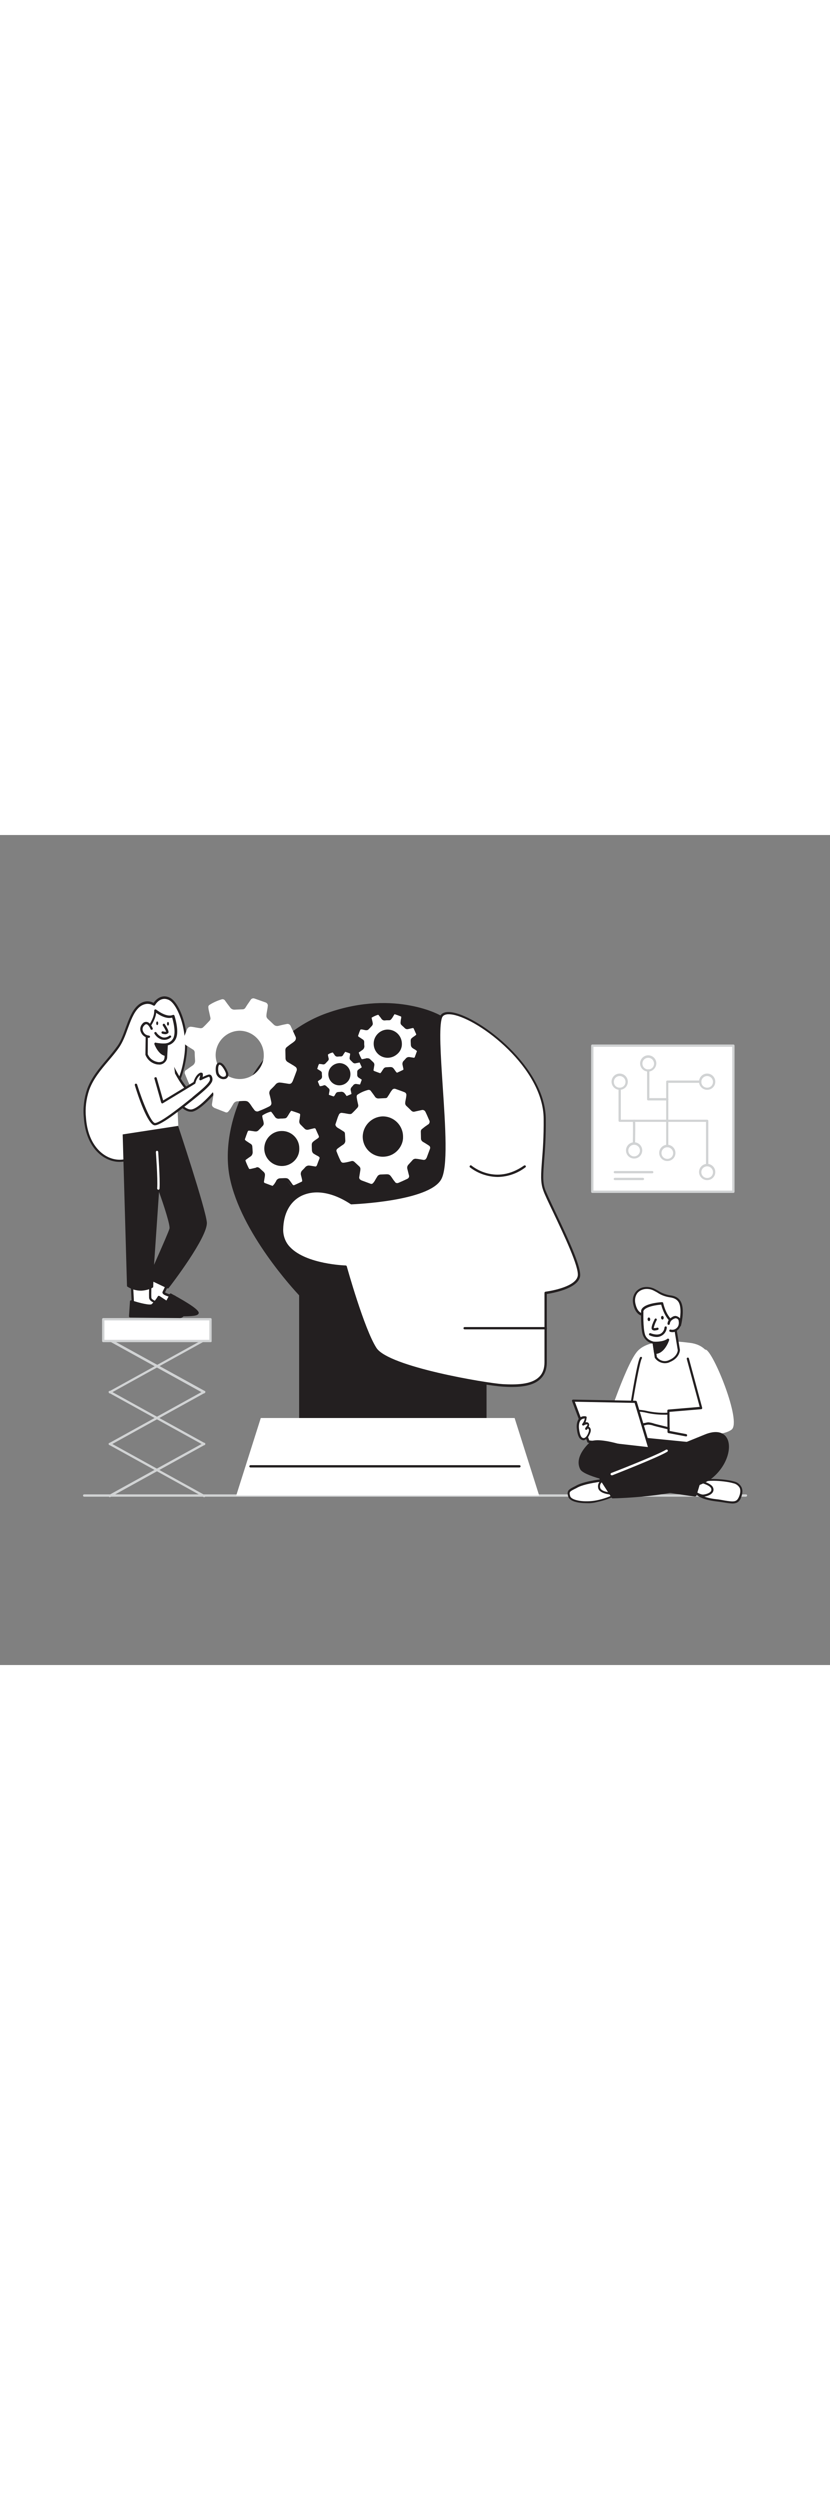 <svg version="1.1" id="Layer_1" xmlns="http://www.w3.org/2000/svg" xmlns:xlink="http://www.w3.org/1999/xlink" x="0px" y="0px" viewBox="0 0 500 500" style="width: 166px;" xml:space="preserve" data-imageid="artificial-intelligence-92" imageName="Artificial Intelligence" class="illustrations_image">
<rect x="0" y="0" width="500" height="500" fill="#808080" stroke="none"/>
<style type="text/css">
	.st0_artificial-intelligence-92{fill:#D1D3D4;}
	.st1_artificial-intelligence-92{fill:#231F20;}
	.st2_artificial-intelligence-92{fill:#FFFFFF;}
	.st3_artificial-intelligence-92{fill:#68E1FD;}
	.st4_artificial-intelligence-92{fill:none;}
</style>
<path id="Floor_artificial-intelligence-92" class="st0_artificial-intelligence-92" d="M449.3,398.6H50.7c-0.4,0-0.7-0.3-0.7-0.7c0-0.4,0.3-0.7,0.7-0.7h398.7c0.4,0,0.7,0.3,0.7,0.7&#10;&#9;C450,398.3,449.7,398.6,449.3,398.6z"/>
<g id="AI_artificial-intelligence-92">
	<path class="st1_artificial-intelligence-92" d="M265.7,109.7c0,0-27.3-16.3-68.5-1.7s-65,63.3-58.1,98.2s41.8,70.8,41.8,70.8v97.6h111.5V146.9L265.7,109.7z"/>
	<path class="st1_artificial-intelligence-92" d="M292.4,375.3H180.9c-0.4,0-0.7-0.3-0.7-0.7l0,0v-97.3c-2.8-3-35.1-37.7-41.8-71c-6.9-34.6,16.7-84.2,58.5-99&#10;&#9;&#9;c21.4-7.6,39.1-6.7,50.1-4.6c12,2.2,18.8,6.2,19,6.4c0.1,0,0.2,0.1,0.2,0.2l26.8,37.2c0.1,0.1,0.1,0.3,0.1,0.4v227.7&#10;&#9;&#9;C293.1,374.9,292.8,375.3,292.4,375.3C292.4,375.3,292.4,375.3,292.4,375.3z M181.6,373.9h110.1V147.1l-26.5-36.9&#10;&#9;&#9;c-1-0.6-7.6-4.1-18.5-6.2s-28.2-2.9-49.3,4.6C156.2,123.2,133,172,139.8,206c6.9,34.2,41.3,70.1,41.6,70.5c0.1,0.1,0.2,0.3,0.2,0.5&#10;&#9;&#9;L181.6,373.9z"/>
	<path class="st2_artificial-intelligence-92" d="M328.2,171c0.1,25.3-3.3,34.5-0.4,42.6s22.6,44.8,20.9,52.4s-20,9.9-20,9.9v41.8c0,14.5-15.4,14.5-25.9,13.9&#10;&#9;&#9;s-69.1-10.5-76.7-22.1s-18-49.4-18-49.4s-38.9-1-38.3-22.6s19.8-30.3,41.8-15.8c0,0,45.9-1.7,53.4-14.5s-4.1-85.4,0.6-97.6&#10;&#9;&#9;S328,133.1,328.2,171z"/>
	<path class="st1_artificial-intelligence-92" d="M308.3,332.5c-1.8,0-3.7-0.1-5.5-0.2c-10.2-0.6-69.4-10.4-77.2-22.4c-7.1-11-16.6-44.4-18-49.1&#10;&#9;&#9;c-3.6-0.2-24.4-1.5-33.9-11.4c-3.1-3.2-4.8-7.4-4.6-11.9c0.3-9.8,4.4-17.6,11.5-21.2c8.4-4.4,19.8-2.7,31.2,4.8&#10;&#9;&#9;c3.5-0.1,45.6-2.3,52.6-14.2c4.1-6.9,2.4-32.7,0.8-55.4c-1.3-19.6-2.4-36.4-0.3-42c0.7-1.7,2.6-3.6,7.9-2.6c16.6,3,55.8,33,56,64.2&#10;&#9;&#9;l0,0c0.1,11-0.5,18.9-1,25.1c-0.6,8-1,12.8,0.6,17.3c0.9,2.4,3.3,7.5,6.1,13.4c8.8,18.5,16,34.2,14.9,39.3&#10;&#9;&#9;c-1.7,7.2-16.7,9.8-20,10.3v41.2c0,4.2-1.3,7.6-3.9,10C321.6,331.5,315,332.5,308.3,332.5z M190.9,215.3c-3.3,0-6.6,0.7-9.6,2.2&#10;&#9;&#9;c-6.7,3.5-10.5,10.6-10.7,20c-0.1,4,1.4,8,4.2,10.8c9.8,10.3,33.2,11,33.4,11c0.3,0,0.6,0.2,0.7,0.5c0.1,0.4,10.5,37.8,17.9,49.2&#10;&#9;&#9;s66.4,21.2,76.1,21.8c8.1,0.4,17,0.3,21.7-4.2c2.3-2.1,3.4-5.2,3.4-9v-41.8c0-0.4,0.3-0.6,0.6-0.7c0.2,0,17.8-2.3,19.4-9.3&#10;&#9;&#9;c1.2-5-8.4-25.1-14.7-38.4c-2.9-6.1-5.3-11-6.1-13.5c-1.7-4.7-1.3-9.7-0.7-17.9c0.5-6.3,1.1-14.1,1-25l0,0&#10;&#9;&#9;c-0.1-30.6-38.5-59.9-54.8-62.8c-2.4-0.4-5.5-0.5-6.4,1.8c-2,5.3-0.8,22.9,0.4,41.4c1.6,24.1,3.3,49-1,56.2&#10;&#9;&#9;c-7.6,13-52.1,14.8-54,14.9c-0.1,0-0.3,0-0.4-0.1C204.2,217.7,197.2,215.3,190.9,215.3z"/>
	<path class="st1_artificial-intelligence-92" d="M328.8,297.8h-48.9c-0.4,0-0.7-0.3-0.7-0.7c0-0.4,0.3-0.7,0.7-0.7h48.9c0.4,0,0.7,0.3,0.7,0.7&#10;&#9;&#9;C329.5,297.5,329.2,297.8,328.8,297.8z"/>
	<path class="st1_artificial-intelligence-92" d="M299.8,206c-6.1-0.1-11.9-2.1-16.7-5.8c-0.3-0.3-0.3-0.7,0-1c0.2-0.3,0.6-0.3,0.9-0.1&#10;&#9;&#9;c0.6,0.5,14.5,12.1,31.7,0c0.3-0.2,0.8-0.1,1,0.2c0.2,0.3,0.1,0.7-0.2,0.9C311.7,203.9,305.8,205.9,299.8,206z"/>
	<polygon class="st3_artificial-intelligence-92 targetColor" points="324.8,397.9 142.3,397.9 157.1,351.2 310,351.2 &#9;" style="fill: rgb(255, 255, 255);"/>
	<path class="st1_artificial-intelligence-92" d="M312.9,381h-162c-0.4,0-0.7-0.3-0.7-0.7c0-0.4,0.3-0.7,0.7-0.7c0,0,0,0,0,0h162c0.4,0,0.7,0.3,0.7,0.7&#10;&#9;&#9;S313.3,381,312.9,381C312.9,381,312.9,381,312.9,381z"/>
</g>
<g id="Gears_artificial-intelligence-92">
	<path class="st3_artificial-intelligence-92 targetColor" d="M202,174.5c0.4-1.3,0.9-2.6,1.3-3.9c0.2-0.7,0.5-1.3,0.8-2c0.3-0.8,1.1-1.4,2-1.2c1,0.1,2.1,0.3,3.1,0.5&#10;&#9;&#9;c0.5,0.1,1.1,0.2,1.7,0.2c0.4,0,0.8-0.1,1.1-0.4c1.2-1.1,2.3-2.3,3.4-3.5c0.4-0.5,0.5-1.1,0.4-1.6c-0.3-1.3-0.6-2.5-0.8-3.8&#10;&#9;&#9;c-0.1-0.5-0.2-1-0.1-1.5c0-0.4,0.2-0.7,0.5-0.9c1.9-1.3,4-2.2,6.2-2.8c0.7-0.2,1.4,0,1.8,0.6c0.8,1.1,1.6,2.1,2.4,3.3&#10;&#9;&#9;c0.5,0.9,1.5,1.3,2.4,1.2c1.4-0.1,2.8-0.1,4.1-0.2c0.5,0,1-0.3,1.2-0.8c0.5-0.7,1-1.5,1.4-2.2s0.8-1.3,1.3-1.9&#10;&#9;&#9;c0.4-0.6,1.2-0.9,1.9-0.7c1.9,0.7,3.8,1.3,5.7,2.1c0.7,0.3,1.1,1.1,1,1.8c-0.1,1.1-0.3,2.1-0.5,3.1c-0.1,0.5-0.2,1-0.2,1.5&#10;&#9;&#9;c-0.1,0.6,0.2,1.3,0.6,1.7c1,0.9,2,1.9,3,2.9c0.6,0.6,1.4,0.9,2.2,0.6c1.4-0.3,2.7-0.6,4.1-0.9c0.9-0.3,1.9,0.2,2.3,1.1&#10;&#9;&#9;c0.8,1.6,1.5,3.3,2.2,4.9c0.6,0.9,0.3,2.1-0.6,2.7c0,0,0,0-0.1,0c-0.7,0.6-1.5,1-2.2,1.6c-0.5,0.4-1,0.8-1.5,1.2&#10;&#9;&#9;c-0.4,0.3-0.6,0.9-0.6,1.4c0,1.4,0.1,2.9,0.1,4.3c0,0.8,0.5,1.5,1.1,1.9c0.8,0.5,1.6,0.9,2.3,1.4c0.5,0.3,1,0.6,1.4,0.9&#10;&#9;&#9;c0.7,0.4,0.9,1.3,0.6,2c-0.6,1.7-1.3,3.4-1.9,5.1c-0.1,0.3-0.2,0.5-0.4,0.7c-0.3,0.6-1,0.9-1.6,0.8l-3.7-0.6h-0.3&#10;&#9;&#9;c-1.1-0.3-2.2,0.1-2.8,1c-0.7,0.8-1.5,1.6-2.2,2.4c-0.7,0.7-1,1.7-0.7,2.7c0.3,1.2,0.6,2.4,0.9,3.6c0.4,0.9,0,1.9-0.9,2.3&#10;&#9;&#9;c-0.1,0-0.1,0.1-0.2,0.1c-1.7,0.8-3.4,1.6-5.1,2.3c-0.8,0.4-1.8,0.2-2.2-0.6c-0.7-0.8-1.3-1.7-1.9-2.6c-1.3-1.9-1.7-2-3.9-1.9&#10;&#9;&#9;l-2.7,0.1c-0.9,0-1.7,0.5-2.1,1.2c-0.6,0.9-1.1,1.8-1.6,2.7c-0.3,0.5-0.6,0.9-1,1.3c-0.3,0.4-0.9,0.6-1.4,0.4&#10;&#9;&#9;c-1.8-0.7-3.6-1.3-5.4-2c-0.2-0.1-0.5-0.2-0.7-0.4c-0.6-0.3-0.9-1-0.8-1.6c0.2-1.2,0.4-2.4,0.6-3.7c0.1-0.4,0.1-0.7,0.1-1.1&#10;&#9;&#9;c0.1-0.6-0.2-1.2-0.6-1.6c-1-0.9-1.9-1.8-2.9-2.7c-0.6-0.6-1.4-0.8-2.1-0.5c-1.2,0.3-2.4,0.6-3.6,0.8h-0.1&#10;&#9;&#9;c-1.6,0.3-2.1,0.1-2.8-1.4c-0.8-1.6-1.5-3.3-2.1-4.9c-0.5-0.8-0.2-1.7,0.6-2.2c0,0,0.1,0,0.1-0.1c1-0.7,1.9-1.4,3-2.1&#10;&#9;&#9;c1-0.6,1.6-1.7,1.4-2.9c-0.1-1.3-0.1-2.6-0.2-3.8c0-0.5-0.3-1.1-0.8-1.3c-1.1-0.7-2.1-1.4-3.2-2c-0.8-0.4-1.4-1-1.7-1.8V174.5z&#10;&#9;&#9; M242.8,181.7c0-6.7-5.4-12.2-12.2-12.2c0,0-0.1,0-0.1,0c-6.6,0.2-11.9,5.6-12,12.2c0,6.7,5.4,12.1,12.1,12.1&#10;&#9;&#9;C238.4,193.8,243.1,187.1,242.8,181.7L242.8,181.7z" style="fill: rgb(255, 255, 255);"/>
	<path class="st2_artificial-intelligence-92" d="M146.6,183l1.1-3.1c0.2-0.5,0.4-1.1,0.6-1.6c0.2-0.7,0.9-1.1,1.6-1c0.8,0.1,1.7,0.3,2.5,0.4&#10;&#9;&#9;c0.4,0.1,0.9,0.2,1.4,0.2c0.3,0,0.7-0.1,0.9-0.3c1-0.9,1.9-1.9,2.8-2.9c0.3-0.4,0.4-0.9,0.3-1.3c-0.2-1-0.5-2-0.7-3&#10;&#9;&#9;c-0.1-0.4-0.1-0.8-0.1-1.2c0-0.3,0.2-0.6,0.4-0.8c1.5-1,3.2-1.8,5-2.3c0.5-0.2,1.1,0,1.4,0.5c0.6,0.9,1.3,1.8,1.9,2.6&#10;&#9;&#9;c0.4,0.7,1.2,1.1,2,1c1.1-0.1,2.2-0.1,3.3-0.2c0.4,0,0.8-0.2,1-0.6c0.4-0.6,0.8-1.2,1.2-1.8s0.7-1,1-1.5c0.3-0.5,1-0.7,1.5-0.5&#10;&#9;&#9;c1.5,0.5,3.1,1.1,4.6,1.7c0.6,0.2,0.9,0.9,0.8,1.5c-0.1,0.9-0.3,1.7-0.4,2.6c-0.1,0.4-0.1,0.8-0.2,1.2c-0.1,0.5,0.1,1,0.5,1.4&#10;&#9;&#9;c0.8,0.8,1.6,1.5,2.4,2.3c0.5,0.5,1.2,0.7,1.8,0.5c1.1-0.2,2.2-0.5,3.3-0.8c0.8-0.3,1.6,0.1,1.8,0.9c0.6,1.3,1.2,2.6,1.8,4&#10;&#9;&#9;c0.5,0.7,0.2,1.7-0.5,2.2c0,0,0,0-0.1,0c-0.6,0.4-1.2,0.8-1.8,1.3c-0.4,0.3-0.8,0.6-1.2,1c-0.3,0.3-0.5,0.7-0.5,1.1&#10;&#9;&#9;c0,1.2,0.1,2.3,0.1,3.5c0,0.6,0.4,1.2,0.9,1.5c0.6,0.4,1.3,0.7,1.9,1.1c0.4,0.2,0.8,0.5,1.1,0.8c0.5,0.4,0.8,1,0.5,1.6&#10;&#9;&#9;c-0.5,1.4-1,2.8-1.6,4.2c-0.1,0.2-0.2,0.4-0.3,0.6c-0.3,0.5-0.8,0.7-1.3,0.6l-3-0.5h-0.2c-0.9-0.2-1.8,0.1-2.3,0.8&#10;&#9;&#9;c-0.6,0.7-1.2,1.3-1.8,1.9c-0.6,0.6-0.8,1.4-0.6,2.2c0.2,1,0.5,2,0.7,2.9c0.3,0.7,0,1.6-0.8,1.9c-0.1,0-0.1,0-0.2,0.1&#10;&#9;&#9;c-1.4,0.7-2.7,1.3-4.1,1.9c-0.6,0.3-1.4,0.1-1.8-0.5c-0.5-0.7-1-1.4-1.5-2.1c-1.1-1.5-1.3-1.6-3.2-1.6l-2.2,0.1&#10;&#9;&#9;c-0.7,0-1.3,0.4-1.7,1c-0.4,0.7-0.9,1.5-1.3,2.2c-0.2,0.4-0.5,0.7-0.8,1c-0.3,0.3-0.7,0.5-1.1,0.3l-4.4-1.6&#10;&#9;&#9;c-0.2-0.1-0.4-0.2-0.6-0.3c-0.5-0.3-0.7-0.8-0.6-1.3c0.2-1,0.3-2,0.5-3c0-0.3,0.1-0.6,0.1-0.9c0.1-0.5-0.1-1-0.5-1.3l-2.3-2.3&#10;&#9;&#9;c-0.5-0.4-1.1-0.6-1.7-0.4c-1,0.2-1.9,0.4-2.9,0.7h-0.1c-1.3,0.2-1.7,0.1-2.2-1.1s-1.2-2.6-1.7-4c-0.4-0.6-0.1-1.4,0.5-1.8&#10;&#9;&#9;c0,0,0,0,0,0c0.8-0.6,1.6-1.2,2.4-1.7c0.8-0.5,1.3-1.4,1.2-2.3c-0.1-1-0.1-2.1-0.1-3.1c0-0.4-0.2-0.8-0.6-1.1&#10;&#9;&#9;c-0.9-0.6-1.7-1.1-2.6-1.7c-0.6-0.3-1.1-0.8-1.4-1.4L146.6,183z M179.7,188.8c0-5.5-4.4-9.9-9.9-9.9c0,0-0.1,0-0.1,0&#10;&#9;&#9;c-5.4,0.2-9.7,4.5-9.7,9.9c0,5.4,4.4,9.8,9.8,9.8c5.4,0.1,9.8-4.2,9.9-9.6C179.7,188.9,179.7,188.9,179.7,188.8L179.7,188.8z"/>
	<path class="st1_artificial-intelligence-92" d="M164.2,212.8c-0.2,0-0.4,0-0.6-0.1l-1.1-0.4l-3.2-1.2c-0.2-0.1-0.4-0.2-0.6-0.3c-0.7-0.4-1.1-1.2-1-2l0.5-3&#10;&#9;&#9;c0-0.3,0.1-0.6,0.1-0.8c0-0.3-0.1-0.6-0.3-0.8c-0.7-0.6-1.4-1.3-2.1-1.9l-0.3-0.3c-0.3-0.3-0.7-0.4-1.1-0.2&#10;&#9;&#9;c-0.7,0.2-1.4,0.3-2.1,0.5l-0.9,0.2h-0.1c-1.6,0.3-2.3,0-3-1.5s-1.3-2.9-1.7-4c-0.5-0.9-0.2-2.1,0.8-2.6c0.9-0.7,1.7-1.2,2.4-1.7&#10;&#9;&#9;c0.6-0.3,0.9-1,0.9-1.7c0-0.7-0.1-1.3-0.1-2v-1.1c0-0.2-0.1-0.4-0.3-0.5l-1.1-0.7c-0.5-0.3-1-0.6-1.5-1c-0.7-0.4-1.3-1-1.6-1.8&#10;&#9;&#9;c0-0.1,0-0.1,0-0.2V183c0-0.1,0-0.2,0-0.2l0.3-0.9c0.3-0.8,0.5-1.5,0.8-2.2c0.2-0.6,0.4-1.1,0.6-1.6c0.4-1,1.3-1.6,2.4-1.4&#10;&#9;&#9;c0.6,0.1,1.1,0.2,1.7,0.3l0.8,0.1l0.4,0.1c0.3,0.1,0.6,0.1,0.9,0.1c0.2,0,0.3,0,0.5-0.1c1-1,2-2,2.8-2.8c0.2-0.2,0.2-0.5,0.1-0.7&#10;&#9;&#9;c-0.1-0.4-0.2-0.9-0.3-1.3s-0.3-1.1-0.4-1.7c-0.1-0.5-0.2-0.9-0.1-1.4c0-0.5,0.3-1,0.7-1.3c1.6-1,3.4-1.9,5.2-2.4&#10;&#9;&#9;c0.8-0.2,1.7,0.1,2.2,0.8c0.2,0.3,0.4,0.6,0.7,0.9c0.4,0.6,0.9,1.1,1.3,1.7c0.3,0.5,0.8,0.8,1.4,0.7c0.7-0.1,1.4-0.1,2.2-0.1&#10;&#9;&#9;l1.2-0.1c0.2,0,0.4-0.1,0.5-0.3l0.7-1l0.6-1c0.3-0.4,0.6-0.9,0.9-1.3c0.5-0.8,1.5-1.1,2.3-0.8c1.6,0.5,3.1,1.1,4.6,1.7&#10;&#9;&#9;c0.9,0.3,1.4,1.3,1.3,2.2c-0.1,0.6-0.2,1.2-0.3,1.7c0,0.3-0.1,0.6-0.1,0.9s-0.1,0.8-0.1,1.1c0,0.3,0.1,0.6,0.3,0.9l0.6,0.6&#10;&#9;&#9;c0.6,0.6,1.2,1.2,1.9,1.8c0.3,0.3,0.8,0.4,1.2,0.3c0.5-0.1,1.1-0.2,1.6-0.4l1.7-0.4c1.1-0.3,2.2,0.2,2.6,1.3c0.6,1.3,1.2,2.6,1.8,4&#10;&#9;&#9;c0.6,1,0.2,2.4-0.8,3c-0.4,0.3-0.7,0.5-1.1,0.8l-0.7,0.5c-0.4,0.3-0.8,0.6-1.2,0.9c-0.2,0.1-0.3,0.4-0.3,0.6v0.7&#10;&#9;&#9;c0,0.9,0,1.8,0.1,2.7c0,0.4,0.2,0.8,0.6,1l0.8,0.5l1.1,0.7c0.4,0.2,0.8,0.5,1.2,0.8c0.8,0.5,1.1,1.6,0.7,2.4&#10;&#9;&#9;c-0.5,1.4-1,2.8-1.6,4.2c-0.1,0.2-0.2,0.5-0.4,0.7c-0.4,0.7-1.2,1.1-2,1l-3-0.5l-0.3-0.1c-0.6-0.2-1.2,0.1-1.6,0.6&#10;&#9;&#9;c-0.4,0.5-0.9,0.9-1.3,1.4l-0.5,0.6c-0.4,0.4-0.6,1-0.4,1.5c0.2,1,0.5,2,0.7,3c0.4,1.1-0.2,2.3-1.3,2.7c0,0,0,0,0,0&#10;&#9;&#9;c-1.2,0.6-2.6,1.2-4.1,1.9c-0.9,0.5-2.1,0.2-2.6-0.7c-0.4-0.6-0.9-1.1-1.3-1.7l-0.3-0.4c-0.9-1.3-1-1.4-2.6-1.3l-2.2,0.1&#10;&#9;&#9;c-0.5,0-0.9,0.2-1.1,0.7l-0.4,0.7c-0.3,0.5-0.6,1-0.9,1.5c-0.3,0.4-0.6,0.8-0.9,1.1C165.2,212.6,164.7,212.8,164.2,212.8z&#10;&#9;&#9; M154.8,200.1c0.6,0,1.2,0.2,1.7,0.7l0.3,0.3c0.7,0.6,1.4,1.3,2.1,1.9c0.5,0.5,0.8,1.2,0.7,1.9c0,0.3,0,0.6-0.1,1l-0.5,3&#10;&#9;&#9;c0,0.2,0.1,0.5,0.3,0.6c0.1,0.1,0.3,0.2,0.4,0.2l3.2,1.2l1.1,0.4c0.1,0,0.2,0.1,0.4-0.1c0.3-0.3,0.5-0.6,0.8-0.9&#10;&#9;&#9;c0.3-0.5,0.6-0.9,0.9-1.4l0.4-0.8c0.5-0.8,1.3-1.3,2.3-1.3l2.2-0.1c2.1-0.1,2.6,0.1,3.8,1.8l0.3,0.4c0.4,0.6,0.8,1.1,1.2,1.7&#10;&#9;&#9;c0.2,0.3,0.6,0.5,0.9,0.3c0,0,0.1,0,0.1,0c1.5-0.7,2.9-1.3,4.1-1.9c0.7-0.3,0.7-0.4,0.6-1.2c-0.2-1-0.4-1.9-0.7-2.9&#10;&#9;&#9;c-0.3-1,0-2.1,0.7-2.8l0.6-0.6c0.4-0.4,0.8-0.8,1.2-1.3c0.7-0.9,1.9-1.3,3-1h0.2l3,0.5c0.2,0,0.5-0.1,0.6-0.3&#10;&#9;&#9;c0.1-0.1,0.2-0.3,0.3-0.4c0.5-1.4,1-2.8,1.6-4.2c0.1-0.3,0-0.7-0.3-0.9c-0.3-0.3-0.7-0.5-1.1-0.7l-1.1-0.6l-0.8-0.5&#10;&#9;&#9;c-0.8-0.4-1.2-1.2-1.3-2.1c0-0.9-0.1-1.8-0.1-2.8v-0.7c0-0.7,0.3-1.3,0.8-1.7c0.4-0.4,0.8-0.7,1.3-1c0.2-0.2,0.5-0.4,0.7-0.5&#10;&#9;&#9;s0.7-0.5,1-0.7c0.6-0.5,0.6-0.7,0.4-1.4c-0.6-1.3-1.2-2.6-1.8-4c-0.1-0.4-0.6-0.7-1-0.5c0,0,0,0-0.1,0l-1.7,0.4l-1.6,0.4&#10;&#9;&#9;c-0.9,0.2-1.8,0-2.4-0.7c-0.6-0.6-1.2-1.2-1.8-1.8l-0.6-0.6c-0.5-0.5-0.8-1.3-0.7-2c0-0.4,0.1-0.8,0.2-1.3s0.1-0.6,0.1-0.9&#10;&#9;&#9;c0.1-0.5,0.2-1.1,0.2-1.6c0.1-0.3-0.1-0.6-0.4-0.8c-1.5-0.6-3.1-1.1-4.6-1.6c-0.2-0.1-0.5-0.1-0.7,0.3s-0.6,0.8-0.8,1.2l-0.6,1&#10;&#9;&#9;c-0.2,0.4-0.5,0.7-0.7,1.1c-0.3,0.5-0.9,0.9-1.6,0.9l-1.2,0.1c-0.7,0-1.4,0-2.1,0.1c-1.1,0.1-2.1-0.4-2.6-1.3&#10;&#9;&#9;c-0.4-0.6-0.8-1.1-1.2-1.7l-0.7-0.9c-0.1-0.2-0.4-0.4-0.7-0.3c-1.7,0.5-3.3,1.2-4.8,2.2c0,0.1-0.1,0.2-0.1,0.2c0,0.3,0,0.7,0.1,1&#10;&#9;&#9;c0.1,0.6,0.2,1.1,0.4,1.7s0.2,0.9,0.3,1.4c0.2,0.7,0,1.5-0.5,2c-0.8,0.9-1.8,1.9-2.8,2.9c-0.4,0.3-0.9,0.5-1.4,0.5&#10;&#9;&#9;c-0.4,0-0.8-0.1-1.2-0.1l-0.3-0.1c-0.3,0-0.6-0.1-0.9-0.1c-0.5-0.1-1.1-0.2-1.6-0.2c-0.4-0.1-0.8,0.2-0.9,0.6&#10;&#9;&#9;c-0.2,0.5-0.4,1-0.6,1.6c-0.3,0.7-0.5,1.5-0.8,2.2l-0.3,0.9c0.2,0.4,0.6,0.8,1,1l1.5,1l1.1,0.7c0.6,0.4,0.9,1,0.9,1.6l0.1,1.2&#10;&#9;&#9;c0,0.6,0.1,1.3,0.1,1.9c0.1,1.2-0.4,2.4-1.5,3c-0.7,0.5-1.5,1-2.4,1.7c-0.5,0.4-0.5,0.5-0.3,1c0.4,1.1,1,2.5,1.7,3.9&#10;&#9;&#9;c0.4,0.9,0.5,0.9,1.5,0.7l0.9-0.2c0.7-0.2,1.4-0.3,2.1-0.5C154.3,200.3,154.5,200.2,154.8,200.1L154.8,200.1z M169.8,199.4&#10;&#9;&#9;L169.8,199.4c-5.8,0-10.6-4.7-10.6-10.5s4.7-10.6,10.5-10.6l0,0c5.8-0.1,10.6,4.6,10.6,10.4c0,0,0,0.1,0,0.1&#10;&#9;&#9;c0.1,2.7-0.9,5.3-2.8,7.3C175.5,198.2,172.7,199.4,169.8,199.4L169.8,199.4z M169.7,179.6c-2.4,0.1-4.6,1.1-6.3,2.8&#10;&#9;&#9;c-1.7,1.7-2.7,4-2.7,6.4c0,5,4.1,9.1,9.1,9.1l0,0c2.5,0,5-1,6.7-2.9c1.6-1.7,2.5-3.9,2.4-6.2l0,0c0-5.1-4.1-9.2-9.1-9.2&#10;&#9;&#9;C169.8,179.7,169.7,179.7,169.7,179.6L169.7,179.6z"/>
	<path class="st2_artificial-intelligence-92" d="M190.3,140.5c0.2-0.6,0.4-1.3,0.6-1.9c0.1-0.3,0.2-0.6,0.4-1c0.2-0.4,0.6-0.7,1-0.6c0.5,0,1,0.2,1.5,0.2&#10;&#9;&#9;c0.3,0.1,0.6,0.1,0.8,0.1c0.2,0,0.4-0.1,0.6-0.2c0.6-0.6,1.1-1.1,1.7-1.7c0.2-0.2,0.3-0.5,0.2-0.8c-0.1-0.6-0.3-1.2-0.4-1.9&#10;&#9;&#9;c-0.1-0.2-0.1-0.5-0.1-0.7c0-0.2,0.1-0.4,0.2-0.5c0.9-0.6,2-1.1,3.1-1.4c0.3-0.1,0.7,0,0.9,0.3c0.4,0.5,0.8,1.1,1.2,1.6&#10;&#9;&#9;c0.3,0.4,0.7,0.7,1.2,0.6c0.7-0.1,1.4-0.1,2-0.1c0.3,0,0.5-0.2,0.6-0.4l0.7-1.1c0.2-0.3,0.4-0.6,0.6-0.9c0.2-0.3,0.6-0.5,0.9-0.3&#10;&#9;&#9;c0.9,0.3,1.9,0.7,2.8,1c0.4,0.1,0.6,0.5,0.5,0.9c-0.1,0.5-0.2,1-0.2,1.6c0,0.2-0.1,0.5-0.1,0.7c0,0.3,0.1,0.6,0.3,0.9&#10;&#9;&#9;c0.5,0.5,1,0.9,1.5,1.4c0.3,0.3,0.7,0.4,1.1,0.3c0.7-0.1,1.3-0.3,2-0.4c0.5-0.2,1,0.1,1.1,0.5c0.4,0.8,0.8,1.6,1.1,2.4&#10;&#9;&#9;c0.3,0.5,0.1,1.1-0.3,1.3c-0.4,0.3-0.7,0.5-1.1,0.8s-0.5,0.4-0.8,0.6c-0.2,0.2-0.3,0.4-0.3,0.7c0,0.7,0,1.4,0.1,2.1&#10;&#9;&#9;c0,0.4,0.2,0.7,0.6,0.9c0.4,0.2,0.8,0.4,1.2,0.7c0.2,0.1,0.5,0.3,0.7,0.5c0.3,0.2,0.5,0.6,0.3,1c-0.3,0.9-0.6,1.7-0.9,2.5&#10;&#9;&#9;c-0.1,0.1-0.1,0.2-0.2,0.4c-0.2,0.3-0.5,0.4-0.8,0.4l-1.8-0.3h-0.1c-0.5-0.1-1.1,0.1-1.4,0.5c-0.4,0.4-0.7,0.8-1.1,1.1&#10;&#9;&#9;c-0.4,0.3-0.5,0.9-0.3,1.3c0.1,0.6,0.3,1.2,0.4,1.8c0.2,0.4,0,1-0.5,1.1c0,0-0.1,0-0.1,0c-0.8,0.4-1.7,0.8-2.5,1.1&#10;&#9;&#9;c-0.4,0.2-0.9,0.1-1.1-0.3c-0.3-0.4-0.6-0.8-0.9-1.3c-0.6-0.9-0.8-1-1.9-0.9l-1.3,0.1c-0.4,0-0.8,0.2-1,0.6&#10;&#9;&#9;c-0.3,0.4-0.5,0.9-0.8,1.3c-0.2,0.2-0.3,0.4-0.5,0.6c-0.2,0.2-0.5,0.3-0.7,0.2l-2.7-1c-0.1,0-0.2-0.1-0.3-0.2&#10;&#9;&#9;c-0.3-0.2-0.4-0.5-0.4-0.8l0.3-1.8c0-0.2,0-0.4,0-0.6c0-0.3-0.1-0.6-0.3-0.8l-1.3-1.3c-0.3-0.3-0.7-0.4-1.1-0.2l-1.8,0.4h-0.1&#10;&#9;&#9;c-0.8,0.1-1,0-1.4-0.7s-0.7-1.6-1-2.4c-0.2-0.4-0.1-0.9,0.3-1.1c0,0,0,0,0,0c0.5-0.4,0.9-0.7,1.4-1c0.5-0.3,0.8-0.8,0.7-1.4&#10;&#9;&#9;c0-0.6,0-1.3-0.1-1.9c0-0.3-0.1-0.5-0.4-0.7l-1.6-1c-0.4-0.2-0.7-0.5-0.8-0.9L190.3,140.5z M210.4,144.1c0-3.3-2.7-6-6-6&#10;&#9;&#9;c-3.3,0.1-5.9,2.7-5.9,6c0,3.3,2.7,6,6,6C207.8,150,210.4,147.4,210.4,144.1C210.4,144.1,210.4,144.1,210.4,144.1z"/>
	<path class="st1_artificial-intelligence-92" d="M201,158.9c-0.2,0-0.3,0-0.5-0.1l-0.7-0.2l-2-0.8c-0.2-0.1-0.3-0.1-0.4-0.2c-0.5-0.3-0.8-0.9-0.7-1.5l0.3-1.8&#10;&#9;&#9;c0-0.2,0-0.3,0.1-0.5c0-0.2,0-0.2-0.1-0.3l-1.3-1.2l-0.2-0.2c-0.1-0.1-0.3-0.1-0.4-0.1l-1.2,0.3l-0.6,0.1c-1.2,0.2-1.8-0.1-2.2-1&#10;&#9;&#9;c-0.4-0.8-0.7-1.6-1.1-2.5c-0.3-0.7-0.1-1.5,0.5-1.9c0.5-0.4,1-0.7,1.5-1.1c0.3-0.1,0.4-0.5,0.4-0.8c0-0.4-0.1-0.8-0.1-1.2v-0.7&#10;&#9;&#9;l-0.7-0.5l-0.9-0.6c-0.5-0.3-0.9-0.7-1.1-1.2c0-0.1,0-0.1,0-0.2v-0.2c0-0.1,0-0.2,0-0.2l0.2-0.6l0.4-1.3c0.1-0.3,0.3-0.7,0.4-1&#10;&#9;&#9;c0.3-0.7,1-1.1,1.7-1c0.4,0,0.7,0.1,1.1,0.2l0.7,0.1c0.2,0,0.3,0.1,0.5,0.1h0.1c0.5-0.5,1.1-1.1,1.6-1.7c0-0.1,0-0.1,0-0.2&#10;&#9;&#9;l-0.2-0.8c-0.1-0.4-0.2-0.7-0.2-1c-0.1-0.3-0.1-0.6-0.1-0.9c0-0.4,0.2-0.8,0.6-1c1-0.7,2.1-1.2,3.2-1.5c0.6-0.2,1.3,0,1.6,0.6&#10;&#9;&#9;l0.4,0.6c0.3,0.4,0.5,0.7,0.8,1.1c0.1,0.2,0.3,0.3,0.6,0.3c0.4,0,0.9-0.1,1.3-0.1h0.7c0.2-0.3,0.4-0.5,0.5-0.7l0.4-0.6&#10;&#9;&#9;c0.2-0.3,0.3-0.5,0.5-0.8c0.4-0.6,1.1-0.8,1.7-0.6c1,0.3,1.9,0.7,2.8,1c0.7,0.3,1.1,0.9,0.9,1.6c0,0.4-0.1,0.7-0.2,1.1l-0.1,0.5&#10;&#9;&#9;c0,0.2-0.1,0.5-0.1,0.7c0,0.1,0,0.2,0.1,0.3l0.3,0.3c0.4,0.4,0.8,0.7,1.2,1.1c0.1,0.1,0.3,0.2,0.5,0.1l0.9-0.2l1.1-0.2&#10;&#9;&#9;c0.8-0.2,1.6,0.2,1.9,0.9c0.4,0.8,0.8,1.6,1.1,2.4c0.4,0.8,0.2,1.7-0.6,2.2c-0.2,0.2-0.4,0.3-0.7,0.5l-0.4,0.3&#10;&#9;&#9;c-0.2,0.2-0.5,0.4-0.7,0.6c0,0-0.1,0.1-0.1,0.1v0.4c0,0.6,0,1.1,0.1,1.7c0,0.2,0.1,0.3,0.2,0.4l0.5,0.3l0.7,0.4&#10;&#9;&#9;c0.3,0.2,0.5,0.3,0.8,0.5c0.6,0.4,0.8,1.1,0.5,1.8c-0.3,0.9-0.6,1.7-1,2.5c-0.1,0.2-0.2,0.3-0.3,0.5c-0.3,0.5-0.9,0.8-1.5,0.7&#10;&#9;&#9;l-1.8-0.3h-0.2c-0.3-0.1-0.6,0-0.7,0.3c-0.2,0.3-0.5,0.6-0.8,0.9l-0.3,0.3c-0.2,0.2-0.2,0.4-0.2,0.7c0.1,0.6,0.3,1.2,0.4,1.8&#10;&#9;&#9;c0.3,0.8-0.2,1.7-1,1.9c-0.8,0.4-1.7,0.8-2.5,1.1c-0.7,0.3-1.5,0.1-1.9-0.5c-0.3-0.3-0.5-0.7-0.8-1.1l-0.2-0.2&#10;&#9;&#9;c-0.5-0.7-0.5-0.7-1.3-0.6l-1.3,0.1c-0.2,0-0.4,0.1-0.5,0.3L203,157l-0.6,0.9c-0.2,0.3-0.4,0.5-0.6,0.7&#10;&#9;&#9;C201.6,158.8,201.3,158.9,201,158.9z M195.3,150.7c0.4,0,0.9,0.2,1.2,0.5l0.2,0.2l1.3,1.2c0.4,0.3,0.6,0.9,0.5,1.4&#10;&#9;&#9;c0,0.2,0,0.4-0.1,0.6l-0.3,1.8l0.1,0.1l0.2,0.1l2,0.7l0.7,0.2c0.1-0.2,0.2-0.3,0.4-0.5s0.4-0.6,0.5-0.9l0.3-0.4&#10;&#9;&#9;c0.3-0.6,0.9-0.9,1.6-0.9l1.3-0.1c1-0.2,2.1,0.3,2.6,1.2l0.2,0.2c0.2,0.3,0.5,0.7,0.7,1c0,0.1,0.1,0.1,0.1,0.1l0,0&#10;&#9;&#9;c0.1,0,0.1,0,0.2,0c0.8-0.4,1.7-0.7,2.5-1.1c0.1,0,0.2-0.1,0.2-0.1l0,0c0,0,0-0.1,0-0.3c-0.1-0.6-0.3-1.2-0.4-1.8&#10;&#9;&#9;c-0.2-0.7,0-1.5,0.5-2l0.3-0.4c0.3-0.2,0.5-0.5,0.7-0.8c0.5-0.6,1.3-0.9,2.1-0.7l1.9,0.3l0.1-0.1c0-0.1,0.1-0.1,0.1-0.2&#10;&#9;&#9;c0.3-0.8,0.6-1.7,0.9-2.5c0-0.1,0-0.1-0.1-0.2c-0.2-0.2-0.4-0.3-0.6-0.4l-0.6-0.4l-0.5-0.3c-0.5-0.3-0.9-0.9-0.9-1.5&#10;&#9;&#9;c0-0.6,0-1.1,0-1.7v-0.4c0-0.5,0.2-0.9,0.6-1.2c0.3-0.2,0.5-0.4,0.8-0.6l0.5-0.3c0.2-0.1,0.4-0.3,0.6-0.4s0.3-0.2,0.1-0.5&#10;&#9;&#9;c-0.4-0.8-0.7-1.6-1.1-2.4c-0.1-0.2-0.1-0.2-0.4-0.1l-1,0.2l-1,0.2c-0.6,0.2-1.3,0-1.8-0.5c-0.4-0.4-0.7-0.7-1.1-1.1l-0.3-0.3&#10;&#9;&#9;c-0.4-0.4-0.6-0.9-0.5-1.4c0-0.3,0.1-0.5,0.1-0.8l0.1-0.6c0.1-0.3,0.1-0.6,0.1-1c0-0.1,0-0.2-0.1-0.2c-0.9-0.4-1.9-0.7-2.8-1&#10;&#9;&#9;l-0.1,0.1c-0.2,0.2-0.3,0.5-0.5,0.7L207,132l-0.4,0.7c-0.3,0.4-0.7,0.7-1.2,0.7h-0.7l-1.3,0.1c-0.7,0.1-1.4-0.3-1.8-0.9&#10;&#9;&#9;c-0.2-0.4-0.5-0.7-0.7-1l-0.4-0.6c-1.1,0.2-2.1,0.6-3,1.3c0.1,0.1,0.1,0.3,0.1,0.5c0.1,0.3,0.1,0.7,0.2,1l0.2,0.8&#10;&#9;&#9;c0.1,0.5,0,1-0.4,1.4c-0.6,0.6-1.1,1.2-1.7,1.8c-0.3,0.2-0.6,0.4-1,0.4c-0.3,0-0.5,0-0.8-0.1l-0.7-0.1l-1-0.1c-0.1,0-0.2,0-0.3,0.2&#10;&#9;&#9;s-0.3,0.6-0.4,0.9s-0.3,0.9-0.4,1.3l-0.2,0.5c0.1,0.2,0.3,0.3,0.5,0.4l1.6,1c0.4,0.3,0.7,0.7,0.7,1.2v0.7l0.1,1.2&#10;&#9;&#9;c0.1,0.8-0.3,1.6-1,2c-0.5,0.3-1,0.6-1.4,1c-0.1,0-0.1,0.1-0.1,0.1c0,0.1,0,0.1,0,0.2c0.3,0.8,0.7,1.6,1,2.4c0,0.1,0.1,0.2,0.2,0.3&#10;&#9;&#9;l0,0c0.1,0,0.3,0,0.4,0l0.6-0.1l1.2-0.3C194.9,150.7,195.1,150.7,195.3,150.7L195.3,150.7z M204.4,150.8L204.4,150.8&#10;&#9;&#9;c-3.7,0-6.6-3-6.6-6.7c0-1.8,0.7-3.5,2-4.7c1.2-1.2,2.9-1.9,4.6-2c3.7,0,6.7,2.9,6.7,6.6c0,0,0,0.1,0,0.1c0,1.7-0.6,3.4-1.8,4.6&#10;&#9;&#9;C208.1,150,206.3,150.8,204.4,150.8L204.4,150.8z M204.4,138.8c-1.4,0-2.7,0.6-3.6,1.6c-2.1,2.1-2.1,5.4,0,7.5c1,1,2.3,1.5,3.7,1.5&#10;&#9;&#9;l0,0c1.5,0,2.9-0.6,3.9-1.6c0.9-1,1.4-2.3,1.4-3.6v-0.1C209.7,141.1,207.4,138.7,204.4,138.8C204.4,138.7,204.4,138.7,204.4,138.8&#10;&#9;&#9;L204.4,138.8z"/>
	<path class="st2_artificial-intelligence-92" d="M215.1,121.1c0.3-0.8,0.6-1.7,0.9-2.5c0.1-0.4,0.3-0.8,0.5-1.3c0.2-0.5,0.7-0.9,1.3-0.8c0.7,0.1,1.3,0.2,2,0.3&#10;&#9;&#9;c0.4,0.1,0.7,0.1,1.1,0.1c0.3,0,0.5-0.1,0.7-0.2c0.8-0.7,1.5-1.5,2.2-2.3c0.2-0.3,0.3-0.6,0.2-1c-0.2-0.8-0.4-1.6-0.5-2.4&#10;&#9;&#9;c-0.1-0.3-0.1-0.7-0.1-1c0-0.2,0.1-0.5,0.3-0.6c1.2-0.8,2.6-1.4,4-1.8c0.4-0.1,0.9,0,1.1,0.4c0.5,0.7,1,1.4,1.5,2.1&#10;&#9;&#9;c0.3,0.6,0.9,0.9,1.6,0.8c0.9-0.1,1.8-0.1,2.6-0.1c0.3,0,0.6-0.2,0.8-0.5c0.3-0.5,0.6-0.9,0.9-1.4s0.5-0.8,0.8-1.2&#10;&#9;&#9;c0.2-0.4,0.8-0.6,1.2-0.4c1.2,0.4,2.4,0.9,3.6,1.3c0.5,0.2,0.7,0.7,0.7,1.2c-0.1,0.7-0.2,1.3-0.3,2c-0.1,0.3-0.1,0.6-0.1,1&#10;&#9;&#9;c-0.1,0.4,0.1,0.8,0.4,1.1c0.6,0.6,1.3,1.2,1.9,1.8c0.4,0.4,0.9,0.5,1.4,0.4l2.6-0.6c0.6-0.2,1.2,0.1,1.5,0.7c0.5,1,1,2.1,1.4,3.1&#10;&#9;&#9;c0.4,0.6,0.2,1.3-0.4,1.7c0,0,0,0-0.1,0c-0.4,0.4-0.9,0.7-1.4,1s-0.6,0.5-1,0.8c-0.3,0.2-0.4,0.6-0.4,0.9c0,0.9,0,1.8,0.1,2.7&#10;&#9;&#9;c0,0.5,0.3,1,0.7,1.2c0.5,0.3,1,0.6,1.5,0.9c0.3,0.2,0.6,0.4,0.9,0.6c0.4,0.3,0.6,0.8,0.4,1.3c-0.4,1.1-0.8,2.2-1.2,3.3&#10;&#9;&#9;c-0.1,0.2-0.2,0.3-0.3,0.5c-0.2,0.3-0.6,0.5-1,0.5l-2.4-0.4h-0.2c-0.7-0.2-1.4,0.1-1.8,0.6c-0.4,0.5-1,1-1.4,1.5&#10;&#9;&#9;c-0.5,0.4-0.6,1.1-0.4,1.7c0.2,0.8,0.4,1.5,0.6,2.3c0.2,0.6,0,1.2-0.6,1.5c0,0-0.1,0-0.1,0c-1.1,0.5-2.2,1-3.3,1.5&#10;&#9;&#9;c-0.5,0.3-1.1,0.1-1.4-0.4c-0.4-0.5-0.8-1.1-1.2-1.6c-0.9-1.2-1.1-1.3-2.5-1.2l-1.7,0.1c-0.6,0-1.1,0.3-1.4,0.8&#10;&#9;&#9;c-0.3,0.6-0.7,1.2-1,1.7c-0.2,0.3-0.4,0.6-0.7,0.8c-0.2,0.3-0.6,0.4-0.9,0.2l-3.5-1.3c-0.2-0.1-0.3-0.2-0.4-0.3&#10;&#9;&#9;c-0.4-0.2-0.5-0.6-0.5-1c0.1-0.8,0.3-1.6,0.4-2.4c0-0.2,0.1-0.5,0.1-0.7c0.1-0.4-0.1-0.8-0.4-1.1c-0.6-0.6-1.2-1.2-1.9-1.7&#10;&#9;&#9;c-0.4-0.4-0.9-0.5-1.4-0.3l-2.3,0.5h-0.1c-1,0.2-1.3,0.1-1.8-0.9s-0.9-2.1-1.4-3.1c-0.3-0.5-0.2-1.1,0.3-1.4c0,0,0.1,0,0.1-0.1&#10;&#9;&#9;c0.6-0.5,1.2-0.9,1.9-1.3c0.6-0.4,1-1.1,0.9-1.8c-0.1-0.8-0.1-1.7-0.1-2.5c0-0.4-0.2-0.7-0.5-0.9c-0.7-0.4-1.4-0.9-2.1-1.3&#10;&#9;&#9;c-0.5-0.2-0.9-0.6-1.1-1.1L215.1,121.1z M241.3,125.7c0-4.3-3.5-7.8-7.8-7.8c0,0,0,0-0.1,0c-4.2,0.1-7.6,3.6-7.7,7.8&#10;&#9;&#9;c0,4.3,3.5,7.7,7.7,7.8c4.3,0.1,7.8-3.4,7.8-7.6C241.3,125.8,241.3,125.7,241.3,125.7L241.3,125.7z"/>
	<path class="st1_artificial-intelligence-92" d="M229.1,144.8c-0.2,0-0.4,0-0.5-0.1l-1.1-0.4l-2.4-0.9c-0.2-0.1-0.4-0.2-0.5-0.3c-0.6-0.3-1-1-0.9-1.8l0.4-2.4&#10;&#9;&#9;c0-0.2,0.1-0.4,0.1-0.6c0-0.2,0-0.4-0.2-0.5l-1.7-1.6l-0.2-0.2c-0.2-0.2-0.5-0.3-0.7-0.2c-0.5,0.1-1.1,0.3-1.6,0.4l-0.7,0.2&#10;&#9;&#9;c-1.5,0.3-2.1,0-2.6-1.2c-0.4-0.9-0.9-1.9-1.4-3.2c-0.4-0.8-0.1-1.8,0.6-2.3c0.6-0.5,1.3-0.9,1.9-1.4c0.4-0.2,0.7-0.7,0.6-1.2&#10;&#9;&#9;c0-0.5-0.1-1-0.1-1.5v-0.9c0-0.1-0.1-0.2-0.2-0.3l-0.9-0.5l-1.2-0.8c-0.6-0.3-1.1-0.8-1.4-1.5c0-0.1,0-0.1,0-0.2v-0.3&#10;&#9;&#9;c0-0.1,0-0.2,0-0.2l0.2-0.7c0.2-0.6,0.4-1.2,0.6-1.8s0.3-0.9,0.5-1.3c0.3-0.8,1.1-1.3,2-1.2c0.5,0,0.9,0.1,1.4,0.2l1,0.2&#10;&#9;&#9;c0.2,0,0.4,0.1,0.7,0.1c0.1,0,0.2,0,0.3-0.1c0.7-0.7,1.5-1.5,2.2-2.2c0.1-0.1,0.1-0.3,0-0.4c-0.1-0.4-0.1-0.7-0.2-1.1l-0.3-1.4&#10;&#9;&#9;c-0.1-0.4-0.1-0.8-0.1-1.2c0-0.5,0.3-0.9,0.6-1.1c1.3-0.8,2.7-1.5,4.2-1.9c0.7-0.2,1.5,0.1,1.9,0.7l0.5,0.7c0.3,0.4,0.7,0.9,1,1.4&#10;&#9;&#9;c0.2,0.3,0.6,0.5,0.9,0.5c0.6,0,1.1-0.1,1.7-0.1h0.9c0.1,0,0.1,0,0.2-0.2s0.4-0.5,0.5-0.8l0.5-0.8c0.2-0.3,0.4-0.7,0.7-1&#10;&#9;&#9;c0.4-0.7,1.3-0.9,2-0.7c1.2,0.4,2.5,0.9,3.7,1.3c0.8,0.3,1.2,1.1,1.1,1.9c0,0.5-0.1,0.9-0.2,1.4L243,112c-0.1,0.3-0.1,0.6-0.1,0.9&#10;&#9;&#9;c0,0.2,0,0.4,0.2,0.6l0.4,0.4c0.5,0.5,1,1,1.5,1.4c0.2,0.2,0.5,0.3,0.8,0.2l1.3-0.3l1.3-0.3c0.9-0.3,1.9,0.2,2.2,1.1&#10;&#9;&#9;c0.5,1,1,2.1,1.4,3.2c0.5,0.9,0.2,2-0.6,2.6c-0.3,0.2-0.6,0.4-0.9,0.6s-0.4,0.3-0.6,0.4s-0.6,0.5-0.9,0.7c-0.1,0.1-0.2,0.2-0.2,0.4&#10;&#9;&#9;v0.6c0,0.7,0,1.4,0.1,2.1c0,0.3,0.2,0.5,0.4,0.7l0.6,0.4l0.9,0.5c0.3,0.2,0.7,0.4,1,0.6c0.7,0.5,0.9,1.3,0.6,2.1&#10;&#9;&#9;c-0.4,1.1-0.8,2.2-1.2,3.3c-0.1,0.2-0.2,0.4-0.3,0.6c-0.3,0.6-1,1-1.8,0.8l-2.4-0.4h-0.2c-0.4-0.1-0.9,0-1.1,0.4&#10;&#9;&#9;c-0.3,0.4-0.7,0.7-1,1.1l-0.4,0.4c-0.3,0.3-0.4,0.7-0.3,1.1c0.2,0.8,0.4,1.6,0.6,2.4c0.3,0.9-0.2,2-1.1,2.3c0,0,0,0,0,0&#10;&#9;&#9;c-1.1,0.5-2.2,1-3.3,1.5c-0.8,0.4-1.8,0.1-2.3-0.6c-0.4-0.4-0.7-0.9-1-1.4l-0.2-0.3c-0.7-1-0.7-1-1.9-0.9l-1.7,0.1&#10;&#9;&#9;c-0.3,0-0.6,0.2-0.8,0.4l-0.3,0.6c-0.2,0.4-0.5,0.8-0.7,1.2c-0.2,0.3-0.5,0.6-0.8,0.9C229.9,144.6,229.5,144.8,229.1,144.8z&#10;&#9;&#9; M221.6,134.5c0.5,0,1,0.2,1.4,0.6l0.2,0.2l1.7,1.6c0.4,0.4,0.7,1,0.6,1.6c0,0.3,0,0.5-0.1,0.8l-0.4,2.4c0,0.1,0,0.2,0.2,0.3&#10;&#9;&#9;c0.1,0.1,0.2,0.1,0.3,0.2l2.4,0.9l1.1,0.4c0,0,0.1,0,0.2-0.1c0.2-0.2,0.4-0.5,0.6-0.7c0.2-0.4,0.5-0.8,0.7-1.1l0.4-0.6&#10;&#9;&#9;c0.4-0.7,1.1-1.1,1.9-1.1l1.7-0.1c1.7-0.1,2.1,0.1,3.1,1.5l0.2,0.3c0.3,0.4,0.6,0.9,1,1.3s0.3,0.3,0.6,0.2c1.1-0.5,2.2-1,3.2-1.5&#10;&#9;&#9;c0.4-0.2,0.5-0.2,0.4-0.8c-0.2-0.8-0.3-1.5-0.5-2.3c-0.2-0.8,0-1.8,0.6-2.4l0.4-0.4c0.3-0.3,0.6-0.7,0.9-1c0.6-0.8,1.6-1.1,2.5-0.9&#10;&#9;&#9;l2.5,0.4c0.1,0,0.2,0,0.3-0.2c0.1-0.1,0.1-0.2,0.2-0.3l1.2-3.3c0.1-0.2,0-0.4-0.2-0.5c-0.3-0.2-0.6-0.4-0.8-0.6l-0.9-0.5l-0.6-0.4&#10;&#9;&#9;c-0.6-0.4-1-1-1.1-1.8c0-0.7-0.1-1.4-0.1-2.2v-0.6c0-0.6,0.2-1.1,0.6-1.4c0.3-0.3,0.7-0.6,1-0.8l0.6-0.4c0.3-0.2,0.5-0.4,0.8-0.6&#10;&#9;&#9;c0.4-0.3,0.4-0.4,0.2-0.9c-0.5-1-0.9-2.1-1.4-3.1c-0.1-0.3-0.3-0.4-0.7-0.3l-1.3,0.3l-1.3,0.3c-0.8,0.2-1.5,0-2.1-0.6&#10;&#9;&#9;c-0.5-0.5-1-1-1.5-1.4l-0.4-0.4c-0.5-0.4-0.7-1.1-0.6-1.7c0-0.3,0.1-0.7,0.1-1l0.1-0.7c0.1-0.4,0.2-0.8,0.2-1.3s-0.1-0.4-0.2-0.5&#10;&#9;&#9;c-1.2-0.5-2.4-0.9-3.6-1.3c-0.1-0.1-0.2-0.1-0.4,0.2s-0.4,0.6-0.6,1l-0.5,0.8c-0.2,0.3-0.4,0.6-0.6,0.8c-0.3,0.5-0.8,0.8-1.3,0.8&#10;&#9;&#9;h-0.9c-0.6,0-1.1,0-1.7,0.1c-0.9,0.1-1.7-0.3-2.2-1.1c-0.3-0.4-0.6-0.9-1-1.3l-0.6-0.8c-0.1-0.1-0.2-0.2-0.4-0.2&#10;&#9;&#9;c-1.3,0.4-2.6,1-3.8,1.7c0,0,0,0,0,0.1c0,0.2,0,0.5,0.1,0.7c0.1,0.4,0.2,0.9,0.3,1.3s0.2,0.7,0.2,1.1c0.2,0.6,0,1.2-0.4,1.7&#10;&#9;&#9;c-0.7,0.8-1.5,1.6-2.2,2.3c-0.3,0.3-0.8,0.4-1.2,0.4c-0.3,0-0.6,0-0.9-0.1l-0.9-0.2c-0.4-0.1-0.9-0.2-1.3-0.2&#10;&#9;&#9;c-0.3,0-0.5,0.1-0.6,0.4c-0.2,0.4-0.3,0.8-0.5,1.2c-0.2,0.6-0.4,1.2-0.6,1.7l-0.2,0.7c0.2,0.3,0.4,0.5,0.8,0.7l1.2,0.8l0.9,0.6&#10;&#9;&#9;c0.5,0.3,0.8,0.8,0.8,1.4v0.9c0,0.5,0,1,0.1,1.5c0.1,1-0.4,2-1.2,2.5c-0.6,0.4-1.2,0.9-1.9,1.3c-0.3,0.2-0.3,0.3-0.2,0.6&#10;&#9;&#9;c0.5,1.3,0.9,2.2,1.4,3.1c0.3,0.6,0.3,0.6,1,0.5l0.8-0.2c0.5-0.1,1.1-0.2,1.6-0.4C221.2,134.5,221.4,134.5,221.6,134.5z&#10;&#9;&#9; M233.5,134.2L233.5,134.2c-4.7,0-8.4-3.8-8.4-8.5c0-2.3,0.9-4.4,2.5-6c1.6-1.6,3.7-2.5,5.9-2.5c4.7,0,8.5,3.7,8.6,8.4&#10;&#9;&#9;c0,0,0,0.1,0,0.1c0.1,2.2-0.8,4.3-2.3,5.8C238.1,133.2,235.9,134.2,233.5,134.2z M233.4,118.6c-1.8,0.1-3.6,0.8-4.9,2.1&#10;&#9;&#9;c-2.8,2.7-2.8,7.2,0,10c1.3,1.3,3.1,2.1,5,2.1l0,0c2,0,3.9-0.8,5.2-2.2c1.2-1.3,1.9-3,1.9-4.8l0,0c0-3.9-3.2-7.1-7.1-7.1&#10;&#9;&#9;C233.5,118.6,233.5,118.6,233.4,118.6L233.4,118.6z"/>
</g>
<g id="Ladder_artificial-intelligence-92">
	<line class="st4_artificial-intelligence-92" x1="66.2" y1="335.6" x2="122.9" y2="304.3"/>
	<path class="st0_artificial-intelligence-92" d="M66.2,336.4c-0.3,0-0.5-0.1-0.6-0.4c-0.2-0.3-0.1-0.8,0.3-0.9c0,0,0,0,0,0l56.8-31.4c0.3-0.2,0.8,0,0.9,0.3&#10;&#9;&#9;c0.1,0.3,0,0.7-0.3,0.9l-56.8,31.4C66.4,336.3,66.3,336.4,66.2,336.4z"/>
	<line class="st4_artificial-intelligence-92" x1="66.2" y1="304.3" x2="122.9" y2="335.6"/>
	<path class="st0_artificial-intelligence-92" d="M122.9,336.4c-0.1,0-0.2,0-0.3-0.1l-56.8-31.4c-0.3-0.2-0.4-0.6-0.2-1c0.2-0.3,0.6-0.4,0.9-0.3l56.8,31.3&#10;&#9;&#9;c0.3,0.2,0.5,0.6,0.3,0.9c0,0,0,0,0,0C123.4,336.2,123.2,336.3,122.9,336.4z"/>
	<line class="st4_artificial-intelligence-92" x1="66.2" y1="366.9" x2="122.9" y2="335.5"/>
	<path class="st0_artificial-intelligence-92" d="M66.2,367.6c-0.4,0-0.7-0.3-0.7-0.7c0-0.2,0.1-0.5,0.3-0.6l56.8-31.4c0.3-0.2,0.8-0.1,1,0.2s0.1,0.8-0.2,1&#10;&#9;&#9;c0,0-0.1,0-0.1,0l-56.8,31.4C66.4,367.6,66.3,367.6,66.2,367.6z"/>
	<line class="st4_artificial-intelligence-92" x1="66.2" y1="335.5" x2="122.9" y2="366.9"/>
	<path class="st0_artificial-intelligence-92" d="M122.9,367.6c-0.1,0-0.2,0-0.3-0.1l-56.8-31.4c-0.3-0.2-0.5-0.6-0.3-0.9s0.6-0.5,0.9-0.3c0,0,0.1,0,0.1,0&#10;&#9;&#9;l56.8,31.4c0.3,0.2,0.4,0.6,0.2,1C123.4,367.5,123.2,367.6,122.9,367.6z"/>
	<line class="st4_artificial-intelligence-92" x1="66.2" y1="398.2" x2="122.9" y2="366.8"/>
	<path class="st0_artificial-intelligence-92" d="M66.2,398.9c-0.3,0-0.5-0.1-0.6-0.4c-0.2-0.3-0.1-0.8,0.2-1c0,0,0,0,0,0l56.8-31.3c0.3-0.2,0.8-0.1,1,0.2&#10;&#9;&#9;c0,0,0,0,0,0.1c0.2,0.3,0.1,0.8-0.3,0.9c0,0,0,0,0,0l-56.8,31.4C66.4,398.8,66.3,398.9,66.2,398.9z"/>
	<line class="st4_artificial-intelligence-92" x1="66.2" y1="366.8" x2="122.9" y2="398.2"/>
	<path class="st0_artificial-intelligence-92" d="M122.9,398.9c-0.1,0-0.2,0-0.3-0.1l-56.8-31.4c-0.3-0.2-0.5-0.6-0.3-0.9c0,0,0,0,0,0c0.2-0.3,0.6-0.5,0.9-0.3&#10;&#9;&#9;c0,0,0,0,0.1,0l56.8,31.4c0.3,0.2,0.5,0.6,0.3,1c0,0,0,0,0,0C123.5,398.8,123.2,398.9,122.9,398.9z"/>
	<rect x="62.2" y="291.7" class="st2_artificial-intelligence-92" width="64.6" height="13.1"/>
	<path class="st0_artificial-intelligence-92" d="M126.9,305.5H62.2c-0.4,0-0.7-0.3-0.7-0.7l0,0v-13.1c0-0.4,0.3-0.7,0.7-0.7c0,0,0,0,0,0h64.6&#10;&#9;&#9;c0.4,0,0.7,0.3,0.7,0.7l0,0v13.1C127.6,305.2,127.3,305.5,126.9,305.5z M62.9,304.1h63.2v-11.7H62.9V304.1z"/>
</g>
<g id="Character_Male_artificial-intelligence-92">
	<path class="st2_artificial-intelligence-92" d="M365.2,388.7c-1.4,0-12.2,1.2-17.2,3.7s-6.1,2.7-5.1,6.1s9.9,4.2,16.6,2.9c4.4-0.9,8.6-2.4,12.5-4.5&#10;&#9;&#9;L365.2,388.7z"/>
	<path class="st1_artificial-intelligence-92" d="M353.3,402.5c-5.1,0-10.2-1.1-11-4c-1.1-3.6,0.3-4.3,4.3-6.3l1.1-0.6c5.2-2.6,16-3.8,17.5-3.7&#10;&#9;&#9;c0.2,0,0.4,0.1,0.5,0.2l6.8,8.2c0.1,0.1,0.2,0.3,0.1,0.5c0,0.2-0.2,0.3-0.3,0.4c-4,2.2-8.2,3.7-12.6,4.6&#10;&#9;&#9;C357.6,402.4,355.4,402.6,353.3,402.5z M364.9,389.3c-2.2,0.1-12,1.3-16.7,3.6l-1.1,0.6c-4.1,2-4.4,2.2-3.6,4.8s8.7,3.9,15.9,2.5&#10;&#9;&#9;c4-0.8,8-2.2,11.6-4.1L364.9,389.3z"/>
	<path class="st2_artificial-intelligence-92" d="M363.8,388.6c-2,0.5-3.2,2.4-2.9,4.4c0.5,3.6,8.1,3.7,8.5,3.8S363.8,388.6,363.8,388.6z"/>
	<path class="st1_artificial-intelligence-92" d="M369.4,397.4L369.4,397.4c-1.4,0-8.6-0.4-9.1-4.3c-0.4-2.3,1.1-4.6,3.4-5.1c0.2-0.1,0.5,0,0.7,0.2&#10;&#9;&#9;c6,8.1,5.9,8.4,5.7,8.8C369.8,397.3,369.6,397.4,369.4,397.4z M363.5,389.4c-1.5,0.5-2.3,2-2,3.6c0.3,2.1,4,2.9,6.8,3.1&#10;&#9;&#9;C367.3,394.6,365.2,391.6,363.5,389.4L363.5,389.4z"/>
	<path class="st2_artificial-intelligence-92" d="M420,396.9c0.2,0.1,2.3,2.8,11.3,3.9s12.3,3,14.3-1.7s0.6-7.8-3.8-9.1s-16.6-2.5-19-0.2S420,396.9,420,396.9z"/>
	<path class="st1_artificial-intelligence-92" d="M441.2,402.7c-1.6-0.1-3.3-0.3-4.9-0.6c-1.5-0.2-3.1-0.5-5.1-0.7c-3.8-0.5-8.8-1.5-11.5-3.9&#10;&#9;&#9;c-0.2-0.1-0.4-0.4-0.3-0.6c0-0.2,0.4-5.2,3-7.6s15.3-1.2,19.7,0.1c2,0.4,3.7,1.7,4.6,3.5c0.8,1.7,0.7,3.9-0.4,6.5&#10;&#9;&#9;S443.5,402.7,441.2,402.7z M420.7,396.6c2.4,2.1,7.1,3.1,10.7,3.5c2,0.2,3.6,0.5,5.1,0.8c5.6,0.9,7.2,1,8.6-2.1&#10;&#9;&#9;c1-2.2,1.1-4.1,0.5-5.5c-0.8-1.4-2.2-2.5-3.9-2.8c-4.5-1.4-16.3-2.3-18.4-0.4C421.4,391.9,420.8,395.5,420.7,396.6L420.7,396.6z"/>
	<path class="st2_artificial-intelligence-92" d="M417.1,394.9c0,0,4.1,3.4,6.8,3s6.5-1.9,5-4.8s-11.3-4.7-11.3-4.7L417.1,394.9z"/>
	<path class="st1_artificial-intelligence-92" d="M423.5,398.6c-2.9,0-6.6-3-6.8-3.2c-0.2-0.1-0.2-0.3-0.2-0.5l0.5-6.5c0-0.2,0.1-0.3,0.2-0.5&#10;&#9;&#9;c0.1-0.1,0.3-0.2,0.5-0.1c1,0.2,10.1,1.9,11.7,5c0.5,0.9,0.6,1.9,0.1,2.9c-1.1,2.1-4.5,2.8-5.5,2.9&#10;&#9;&#9;C423.9,398.6,423.7,398.6,423.5,398.6z M417.8,394.6c1.3,1,4.2,2.9,6,2.7s4-1,4.6-2.2c0.2-0.5,0.2-1.2-0.1-1.7&#10;&#9;&#9;c-1-2-7.1-3.6-10.1-4.2L417.8,394.6z"/>
	<path class="st1_artificial-intelligence-92" d="M368.1,366.3c0,0,4.3,16.8,20,20s23.8,2.4,29.4-8.2s1.9-17.1,1.9-17.1l-49.6-1L368.1,366.3z"/>
	<path class="st1_artificial-intelligence-92" d="M401.1,388.6c-4.4-0.1-8.8-0.7-13.1-1.6c-16-3.2-20.5-20.3-20.5-20.5c0-0.1,0-0.2,0-0.4l1.7-6.3&#10;&#9;&#9;c0.1-0.3,0.4-0.5,0.7-0.5l49.5,1c0.2,0,0.5,0.1,0.6,0.4c0.1,0.3,3.8,7-1.9,17.8C414.1,386,408.8,388.6,401.1,388.6z M368.8,366.3&#10;&#9;&#9;c0.5,1.8,5.2,16.4,19.4,19.3c15,3.1,23.1,2.7,28.6-7.9c4.6-8.8,2.7-14.6,2-16.1l-48.6-1L368.8,366.3z"/>
	<path class="st2_artificial-intelligence-92" d="M409.6,295.3c0,0,2.1-8.3,0.4-13c-1.1-3-3.5-4.1-6.4-4.4c-3.7-0.5-5.9-2.1-9.2-3.7c-1.8-0.9-3.8-1.3-5.8-1.2&#10;&#9;&#9;c-2,0.2-3.9,1.1-5.2,2.7c-1.4,1.9-1.9,4.3-1.4,6.6c0.7,3.9,2.6,7.4,6.8,7C394.4,288.5,403.9,297,409.6,295.3z"/>
	<path class="st1_artificial-intelligence-92" d="M407.9,296.2c-3,0-6.5-1.7-10-3.4c-3.2-1.6-6.6-3.2-8.9-3c-3.9,0.4-6.6-2.3-7.6-7.5c-0.5-2.5,0-5.1,1.6-7.1&#10;&#9;&#9;c1.4-1.7,3.4-2.7,5.6-2.9c2.1-0.2,4.3,0.3,6.1,1.3c0.7,0.4,1.4,0.7,2,1.1c2.1,1.3,4.5,2.2,7,2.6c3.6,0.4,5.9,2,6.9,4.9&#10;&#9;&#9;c1.8,4.9-0.3,13.1-0.4,13.4c-0.1,0.2-0.2,0.4-0.5,0.5C409.2,296.1,408.5,296.2,407.9,296.2z M409.6,295.2L409.6,295.2z&#10;&#9;&#9; M389.4,288.3c2.6,0,5.8,1.5,9.1,3.2c3.8,1.9,7.7,3.8,10.5,3.2c0.4-1.7,1.7-8.3,0.3-12.2c-0.8-2.3-2.7-3.6-5.8-4&#10;&#9;&#9;c-2.6-0.4-5.2-1.3-7.4-2.8c-0.6-0.4-1.3-0.7-2-1.1c-1.6-0.9-3.5-1.3-5.4-1.1c-1.8,0.2-3.5,1-4.7,2.4c-1.3,1.7-1.7,3.9-1.3,6&#10;&#9;&#9;c0.9,4.5,2.9,6.7,6.1,6.4C389,288.3,389.2,288.3,389.4,288.3L389.4,288.3z"/>
	<path class="st3_artificial-intelligence-92 targetColor" d="M423.1,366.5c0,0,8.1-26.2,7-42.7s-11.8-17.6-15.5-18s-23.4-3.3-30.8,5.4s-20.4,49.4-20.4,49.4L423.1,366.5z" style="fill: rgb(255, 255, 255);"/>
	<path class="st2_artificial-intelligence-92" d="M393.8,305.9l1.3,8.8c1.8,2.7,5.4,3.7,8.3,2.2c5.5-2.3,5.6-6.5,5.6-6.5l-2.6-16.2c0,0-5.1-2.1-7.5-12.1&#10;&#9;&#9;c0,0-12.7,0.7-11.9,5.5c0,0-0.3,8.9,0.9,13.3S393.7,305.8,393.8,305.9z"/>
	<path class="st1_artificial-intelligence-92" d="M400.4,318.2c-2.4-0.1-4.6-1.3-5.9-3.2c-0.1-0.1-0.1-0.2-0.1-0.3l-1.2-8.3c-2.8-0.6-5.1-2.7-6-5.4&#10;&#9;&#9;c-1.3-4.4-1-13.1-1-13.5c-0.1-0.9,0.1-1.7,0.7-2.4c2.6-3.2,11.5-3.7,11.9-3.7c0.3,0,0.7,0.2,0.7,0.5c2.3,9.5,7.1,11.6,7.1,11.6&#10;&#9;&#9;c0.2,0.1,0.4,0.3,0.4,0.5l2.6,16.2c0,0.3-0.2,4.9-6.1,7.3C402.6,318,401.5,318.2,400.4,318.2z M395.7,314.4&#10;&#9;&#9;c1.7,2.4,4.8,3.2,7.4,1.9c5-2.1,5.2-5.8,5.2-5.9l-2.6-15.7c-1.2-0.7-5.2-3.5-7.4-11.8c-2.8,0.2-8.6,1.1-10.3,3.2&#10;&#9;&#9;c-0.4,0.4-0.5,0.9-0.4,1.4c0,0.2-0.3,9,0.9,13.2c0.9,3.1,3.7,4.1,5.3,4.5c0.1,0,0.2,0.1,0.3,0.1c0.2,0.1,0.3,0.3,0.4,0.5&#10;&#9;&#9;L395.7,314.4z"/>
	<path class="st2_artificial-intelligence-92" d="M403,294.4c0.1-0.8,0.4-1.6,1-2.2c0.5-0.5,1.2-1,1.9-1.3c0.4-0.2,0.8-0.4,1.2-0.4c0.3,0,0.6,0,0.9,0.2&#10;&#9;&#9;c0.7,0.2,1.2,0.7,1.6,1.2c0.2,0.5,0.4,1.1,0.3,1.6c0,0.6,0,1.2-0.2,1.8c-0.3,1.2-1.1,2.2-2.1,2.9c-1.1,0.6-2.3,0.8-3.5,0.5"/>
	<path class="st1_artificial-intelligence-92" d="M405.1,299.5c-0.5,0-0.9-0.1-1.4-0.2c-0.4-0.1-0.6-0.5-0.5-0.9c0,0,0,0,0,0c0.1-0.4,0.5-0.6,0.8-0.5&#10;&#9;&#9;c0,0,0,0,0,0c2.1,0.6,4.2-0.7,4.8-2.8c0,0,0,0,0-0.1c0.1-0.5,0.2-1.1,0.1-1.6c0-0.4-0.1-0.9-0.2-1.3c-0.3-0.4-0.7-0.8-1.2-0.9&#10;&#9;&#9;c-0.2-0.1-0.4-0.1-0.6-0.1c-0.3,0.1-0.6,0.2-0.9,0.3c-0.6,0.3-1.2,0.7-1.7,1.2c-0.4,0.5-0.7,1.1-0.8,1.8c0,0.4-0.3,0.7-0.7,0.7&#10;&#9;&#9;s-0.7-0.3-0.7-0.7c0,0,0-0.1,0-0.1c0.1-1,0.5-1.9,1.1-2.6c0.6-0.6,1.3-1.1,2-1.5c0.4-0.3,1-0.4,1.5-0.5c0.4,0,0.8,0.1,1.1,0.2&#10;&#9;&#9;c0.8,0.3,1.5,0.8,2,1.5c0.3,0.6,0.5,1.3,0.4,2c0,0.7,0,1.3-0.2,2c-0.4,1.4-1.2,2.6-2.5,3.3C407,299.2,406.1,299.5,405.1,299.5z"/>
	<path class="st2_artificial-intelligence-92" d="M395,291.9c0,0-2.5,4.9-1.7,5.6s2.8-0.1,2.8-0.1"/>
	<path class="st1_artificial-intelligence-92" d="M394.4,298.5c-0.5,0-1.1-0.1-1.5-0.5c-0.3-0.3-1.2-1,1.5-6.4c0.2-0.3,0.6-0.5,0.9-0.3c0.3,0.2,0.5,0.6,0.3,0.9&#10;&#9;&#9;c-0.8,1.5-1.4,3.1-1.8,4.8c0.7,0.1,1.4,0,2-0.2c0.4-0.1,0.8,0,0.9,0.4s0,0.8-0.4,0.9C395.8,298.3,395.1,298.4,394.4,298.5z&#10;&#9;&#9; M393.9,297L393.9,297z"/>
	
		<ellipse transform="matrix(0.997 -8.124270e-02 8.124270e-02 0.997 -22.299 33.366)" class="st1_artificial-intelligence-92" cx="398.9" cy="290.7" rx="0.8" ry="1.1"/>
	
		<ellipse transform="matrix(0.997 -7.428255e-02 7.428255e-02 0.997 -20.595 29.853)" class="st1_artificial-intelligence-92" cx="391" cy="291.8" rx="0.8" ry="1.1"/>
	<path class="st1_artificial-intelligence-92" d="M395.7,302.4c-1.5,0-3-0.4-4.4-1c-0.3-0.2-0.5-0.6-0.3-0.9c0,0,0,0,0,0c0.2-0.4,0.6-0.5,0.9-0.4&#10;&#9;&#9;c0,0,3.6,1.6,6.1,0.3c1.3-0.8,2.2-2.2,2.3-3.8c0.1-0.4,0.4-0.6,0.8-0.6s0.6,0.4,0.6,0.8c-0.2,2-1.3,3.8-3.1,4.8&#10;&#9;&#9;C397.7,302.1,396.7,302.4,395.7,302.4z"/>
	<path class="st1_artificial-intelligence-92" d="M393.8,305.9c0,0,5.6,0.5,8.6-1.8c0,0-2.5,7.9-7.7,7.9L393.8,305.9z"/>
	<path class="st1_artificial-intelligence-92" d="M394.7,312.6c-0.3,0-0.6-0.2-0.7-0.6l-0.9-6c0-0.2,0-0.4,0.2-0.6c0.2-0.1,0.4-0.2,0.6-0.2c0,0,5.4,0.4,8.1-1.7&#10;&#9;&#9;c0.2-0.2,0.6-0.2,0.8,0c0.3,0.2,0.4,0.5,0.3,0.8C403,304.6,400.4,312.6,394.7,312.6z M394.6,306.6l0.7,4.5c2.9-0.4,4.8-3.5,5.7-5.5&#10;&#9;&#9;C399,306.3,396.8,306.7,394.6,306.6L394.6,306.6z"/>
	<path class="st3_artificial-intelligence-92 targetColor" d="M425.1,310c4.5,0.9,21.9,43.5,15.6,48.2c-9.9,7.3-43.8-1-43.8-1l3-13c0,0,21.8,1,22.2-3.4&#10;&#9;&#9;s-12.2-25.4-10.4-28.5S425.1,310,425.1,310z" style="fill: rgb(255, 255, 255);"/>
	<path class="st2_artificial-intelligence-92" d="M402.2,348.7c-3.6,0.1-7.3-0.1-10.9-0.7c-2.6-0.7-5.4-1.1-8.1-1.1c-3.6,0.1-7.2,0.8-10.5,2.1&#10;&#9;&#9;c-0.1,0-0.3,0.1-0.4,0.2c-0.3,0.5,0.4,0.9,1,0.9c1.4,0.1,2.9-0.1,4.3-0.5c-3.5,1.2-6.7,2.9-9.8,5c-0.3,0.2-0.7,0.6-0.6,1&#10;&#9;&#9;s0.9,0.3,1.3,0.1l7.9-3.4c-2,0.8-3.9,1.9-5.6,3.3c-0.2,0.2-0.5,0.5-0.4,0.8c0.1,0.5,0.9,0.5,1.4,0.2c2.4-1.1,4.7-2.5,6.9-4&#10;&#9;&#9;l-4.9,3.6c-0.1,0.4,0.3,0.7,0.7,0.8c0.4,0,0.8-0.1,1.1-0.4l5.4-3l-3.4,2.3c-0.5,0.4-1.1,0.9-0.9,1.5s1.3,0.5,2,0.2&#10;&#9;&#9;c2.8-1.1,5.7-2,8.7-2.5c1-0.3,2.1-0.5,3.2-0.6c1.7,0.2,3.3,0.6,4.9,1.2c2.4,0.6,4.8,1.2,7.3,1.8"/>
	<path class="st1_artificial-intelligence-92" d="M377.6,358.6c-0.2,0-0.5,0-0.7-0.1c-0.3-0.1-0.6-0.4-0.8-0.8c-0.1-0.2-0.1-0.4-0.1-0.6l-0.1,0.1&#10;&#9;&#9;c-0.4,0.3-0.9,0.5-1.5,0.5c-0.4,0-0.8-0.2-1.1-0.5c-0.1-0.1-0.2-0.3-0.2-0.4c-0.4,0.2-0.7,0.4-1.1,0.5c-0.5,0.3-1.1,0.3-1.7,0.1&#10;&#9;&#9;c-0.3-0.1-0.5-0.4-0.6-0.8c-0.1-0.2-0.1-0.4,0-0.6l-1,0.4c-0.5,0.2-1,0.3-1.5,0.1c-0.3-0.1-0.5-0.3-0.6-0.6c-0.1-0.3-0.3-1,0.8-1.8&#10;&#9;&#9;c1.8-1.3,3.8-2.4,5.8-3.3c-0.6,0-1.2-0.4-1.5-0.9c-0.1-0.3-0.1-0.7,0.1-1c0.2-0.2,0.4-0.4,0.6-0.5c3.4-1.4,7.1-2.1,10.7-2.2&#10;&#9;&#9;c2.4,0,4.9,0.3,7.3,0.9l1,0.2c3.5,0.6,7.1,0.9,10.7,0.7l0,0c0.3,0,0.6,0.3,0.6,0.6c0,0.4-0.3,0.6-0.6,0.6c-3.7,0.1-7.4-0.1-11-0.8&#10;&#9;&#9;l-1-0.2c-2.3-0.6-4.6-0.9-7-0.9c-3.4,0.1-6.8,0.8-10,2h0.1c1.4,0.1,2.8-0.1,4.1-0.4c0.3-0.1,0.7,0.1,0.8,0.4&#10;&#9;&#9;c0.1,0.3-0.1,0.7-0.4,0.8c0,0,0,0,0,0c-3.4,1.2-6.6,2.8-9.6,4.9l-0.1,0.1l0.3-0.1l6.1-2.6c0.6-0.3,1.2-0.5,1.8-0.8&#10;&#9;&#9;c0.3-0.1,0.7,0,0.8,0.4c0.1,0.3,0,0.7-0.4,0.8l-1.8,0.8c-1.3,0.7-2.6,1.5-3.7,2.4l0,0l0.3-0.1c2.4-1.1,4.6-2.5,6.8-4&#10;&#9;&#9;c0.3-0.2,0.7-0.1,0.9,0.1c0.2,0.3,0.1,0.7-0.1,0.9l-4.3,3.2c0.2-0.1,0.4-0.2,0.6-0.3l5.5-3c0.3-0.2,0.7-0.1,0.9,0.2&#10;&#9;&#9;c0.2,0.3,0.1,0.7-0.2,0.9l-3.4,2.3c-0.5,0.4-0.7,0.7-0.7,0.8c0.4,0.1,0.8,0.1,1.2-0.1c2.8-1.2,5.8-2,8.8-2.5c0.4-0.1,0.7-0.2,1-0.2&#10;&#9;&#9;c0.8-0.2,1.5-0.4,2.3-0.4c1.2,0.1,2.4,0.4,3.5,0.8c0.5,0.1,1,0.3,1.5,0.4c2.4,0.6,4.9,1.2,7.3,1.8c0.3,0.1,0.5,0.4,0.5,0.8&#10;&#9;&#9;s-0.4,0.5-0.8,0.5l0,0c-2.4-0.6-4.8-1.2-7.3-1.8c-0.5-0.1-1-0.3-1.5-0.4c-1-0.4-2.1-0.6-3.2-0.7c-0.7,0-1.3,0.1-2,0.3&#10;&#9;&#9;c-0.4,0.1-0.7,0.2-1.1,0.3c-2.9,0.5-5.8,1.3-8.5,2.4C378.6,358.4,378.1,358.5,377.6,358.6z"/>
	<path class="st2_artificial-intelligence-92" d="M386.1,314.9c-1.2,1.2-4.6,20.4-5.9,29.4"/>
	<path class="st1_artificial-intelligence-92" d="M380.2,345L380.2,345c-0.4-0.1-0.7-0.4-0.6-0.7c0,0,0,0,0,0c0.8-5.6,4.5-28.2,6.1-29.8c0.3-0.2,0.7-0.2,0.9,0&#10;&#9;&#9;c0.2,0.2,0.2,0.7,0,0.9c-1,1.3-4.3,19-5.8,29C380.8,344.8,380.5,345,380.2,345z"/>
	<path class="st1_artificial-intelligence-92" d="M413.4,362.3h-0.1l-10.6-2c-0.3-0.1-0.6-0.3-0.6-0.7l-0.1-12.8c0-0.4,0.3-0.7,0.6-0.7l18.9-1.6l-7.8-28.9&#10;&#9;&#9;c-0.1-0.4,0.2-0.7,0.5-0.8c0.3-0.1,0.7,0.1,0.8,0.5l8,29.7c0.1,0.4-0.1,0.8-0.5,0.9c0,0-0.1,0-0.1,0l-19.1,1.6l0.1,11.5l10,1.9&#10;&#9;&#9;c0.4,0.1,0.6,0.5,0.5,0.8C414,362,413.7,362.2,413.4,362.3L413.4,362.3z"/>
	<polygon class="st2_artificial-intelligence-92" points="354.5,365.4 345.3,340.7 382.9,341.5 391.3,369.6 &#9;"/>
	<path class="st1_artificial-intelligence-92" d="M391.3,370.3L391.3,370.3l-36.9-4.2c-0.3,0-0.5-0.2-0.6-0.5l-9.2-24.6c-0.1-0.2,0-0.5,0.1-0.6&#10;&#9;&#9;c0.1-0.2,0.4-0.3,0.6-0.3l37.6,0.7c0.3,0,0.6,0.2,0.7,0.5l8.4,28.1c0.1,0.4-0.1,0.8-0.4,0.9C391.5,370.3,391.4,370.3,391.3,370.3&#10;&#9;&#9;L391.3,370.3z M355,364.7l35.3,4l-8-26.6l-36-0.7L355,364.7z"/>
	<path class="st1_artificial-intelligence-92" d="M356.5,365.6c0,0-10.2,8.3-6.6,15.9s68.7,16.3,68.7,16.3l2.9-9.9C421.6,387.8,370.5,361.7,356.5,365.6z"/>
	<path class="st1_artificial-intelligence-92" d="M418.7,398.5h-0.1c-0.2,0-16.5-2.2-33-5.3c-33.8-6.3-35.6-10.1-36.2-11.4c-3.8-8,6.4-16.4,6.8-16.7&#10;&#9;&#9;c0.1-0.1,0.2-0.1,0.3-0.1c14-3.9,63.5,21.2,65.6,22.3c0.3,0.2,0.4,0.5,0.4,0.8l-3,10C419.2,398.3,419,398.5,418.7,398.5z&#10;&#9;&#9; M356.9,366.2c-1.1,0.9-9.4,8.3-6.3,14.9c2.5,5.3,41.5,12.3,67.6,15.8l2.6-8.8C415.4,385.5,369.9,362.9,356.9,366.2L356.9,366.2z"/>
	<path class="st1_artificial-intelligence-92" d="M425,361.8c0,0-50.6,20.5-63.2,25.9l7.3,11.3c0,0,46.7-0.9,60.1-12.7S441.8,355,425,361.8z"/>
	<path class="st1_artificial-intelligence-92" d="M369.1,399.6c-0.2,0-0.5-0.1-0.6-0.3l-7.3-11.3c-0.1-0.2-0.1-0.4-0.1-0.6c0.1-0.2,0.2-0.4,0.4-0.4&#10;&#9;&#9;c12.4-5.3,62.7-25.7,63.2-25.9c6.1-2.5,10.9-1.7,13.1,2c3.2,5.2,0.7,16-8.1,23.7C416.3,398.6,371.1,399.6,369.1,399.6L369.1,399.6z&#10;&#9;&#9; M362.9,388l6.6,10.3c4.5-0.1,46.9-1.6,59.3-12.5c8.3-7.3,10.8-17.2,7.9-21.9c-1.9-3.1-6-3.6-11.4-1.4l0,0&#10;&#9;&#9;C424.8,362.6,376.4,382.2,362.9,388z M425,361.8L425,361.8z"/>
	<path class="st2_artificial-intelligence-92" d="M354.4,355.5c0,0.3-0.2,0.6-0.4,0.8l-1,1.5c0.1-0.6,0.7-0.9,1.3-0.8c0.1,0,0.1,0,0.2,0.1&#10;&#9;&#9;c0.6,0.3,0.9,0.9,0.9,1.6c0,0.6-0.2,1.3-0.4,1.8c-0.7,1.8-2.3,4.5-4.6,3.1c-1.6-0.9-2-4.2-2.2-5.9c-0.4-3.2,0.6-7.4,4.7-6.8&#10;&#9;&#9;c-0.1,1.6-0.7,3.1-1.7,4.4C351.8,354.6,354.5,353.6,354.4,355.5z"/>
	<path class="st1_artificial-intelligence-92" d="M351.6,364.6c-0.6,0-1.1-0.2-1.6-0.5c-1.8-1.1-2.3-4.5-2.5-6.3c-0.3-2.1,0-4.9,1.5-6.5c1-1,2.5-1.4,3.9-1.1&#10;&#9;&#9;c0.3,0.1,0.6,0.3,0.5,0.7c-0.1,1-0.3,2-0.7,2.9c0.5-0.1,1-0.1,1.4,0.1c0.6,0.3,0.9,1,0.8,1.6c0,0.3-0.1,0.6-0.3,0.9h0&#10;&#9;&#9;c0.8,0.4,1.3,1.2,1.3,2.1c0,0.7-0.2,1.4-0.5,2.1c-0.5,1.1-1.4,3.2-3.1,3.7C352.2,364.5,351.9,364.6,351.6,364.6z M352.1,351.5&#10;&#9;&#9;c-0.8,0-1.5,0.3-2.1,0.8c-1.2,1.2-1.4,3.5-1.2,5.3c0.2,1.4,0.6,4.6,1.9,5.4c0.4,0.3,0.9,0.4,1.4,0.2c0.8-0.3,1.7-1.4,2.3-3&#10;&#9;&#9;c0.2-0.5,0.4-1,0.4-1.6c0-0.4-0.2-0.8-0.5-1c-0.1,0-0.2,0-0.3,0l-0.3,0.5c-0.2,0.2-0.5,0.3-0.8,0.2c-0.3-0.1-0.5-0.4-0.4-0.7&#10;&#9;&#9;c0.1-0.4,0.3-0.8,0.6-1l0.5-0.7c0.1-0.2,0.2-0.3,0.3-0.5l0,0c0-0.1,0-0.3-0.1-0.4c-0.7,0-1.4,0.2-2,0.6c-0.2,0.2-0.6,0.2-0.9,0&#10;&#9;&#9;c-0.3-0.2-0.3-0.6-0.1-0.9c0.8-1,1.3-2.1,1.5-3.4L352.1,351.5z"/>
	<path class="st2_artificial-intelligence-92" d="M368.5,385.7c-0.4,0-0.7-0.3-0.7-0.7c0-0.3,0.2-0.6,0.5-0.7c0.3-0.1,27.1-10.5,32.9-14c0.3-0.2,0.8-0.1,1,0.2&#10;&#9;&#9;c0.2,0.3,0.1,0.8-0.2,1c-5.9,3.6-32,13.7-33.1,14.2C368.7,385.7,368.6,385.7,368.5,385.7z"/>
</g>
<g id="Background_Poster_artificial-intelligence-92">
	<rect x="356.8" y="126.9" class="st2_artificial-intelligence-92" width="85" height="88"/>
	<path class="st0_artificial-intelligence-92" d="M441.8,215.6h-85c-0.4,0-0.7-0.3-0.7-0.7v-88c0-0.4,0.3-0.7,0.7-0.7h85c0.4,0,0.7,0.3,0.7,0.7v0v88&#10;&#9;&#9;C442.5,215.3,442.2,215.6,441.8,215.6L441.8,215.6z M357.5,214.2h83.6v-86.6h-83.6V214.2z"/>
	<path class="st0_artificial-intelligence-92" d="M373.3,153.5c-2.7,0-4.9-2.2-4.9-4.9s2.2-4.9,4.9-4.9c2.7,0,4.9,2.2,4.9,4.9c0,0,0,0,0,0&#10;&#9;&#9;C378.2,151.4,376,153.5,373.3,153.5z M373.3,145.2c-1.9,0-3.5,1.5-3.5,3.5s1.5,3.5,3.5,3.5s3.5-1.5,3.5-3.5c0,0,0,0,0,0&#10;&#9;&#9;C376.8,146.8,375.2,145.2,373.3,145.2L373.3,145.2z"/>
	<path class="st0_artificial-intelligence-92" d="M390.5,142.5c-2.7,0-4.9-2.2-4.9-4.9s2.2-4.9,4.9-4.9c2.7,0,4.9,2.2,4.9,4.9c0,0,0,0,0,0&#10;&#9;&#9;C395.3,140.3,393.1,142.5,390.5,142.5z M390.5,134.2c-1.9,0-3.5,1.5-3.5,3.5c0,1.9,1.5,3.5,3.5,3.5s3.5-1.5,3.5-3.5c0,0,0,0,0,0&#10;&#9;&#9;C393.9,135.7,392.4,134.2,390.5,134.2z"/>
	<path class="st0_artificial-intelligence-92" d="M426,207.9c-2.7,0-4.9-2.2-4.9-4.9s2.2-4.9,4.9-4.9c2.7,0,4.9,2.2,4.9,4.9c0,0,0,0,0,0&#10;&#9;&#9;C430.9,205.8,428.7,207.9,426,207.9z M426,199.6c-1.9,0-3.5,1.5-3.5,3.5c0,1.9,1.5,3.5,3.5,3.5s3.5-1.5,3.5-3.5c0,0,0,0,0,0&#10;&#9;&#9;C429.5,201.2,427.9,199.6,426,199.6L426,199.6z"/>
	<path class="st0_artificial-intelligence-92" d="M426,153.5c-2.7,0-4.9-2.2-4.9-4.9s2.2-4.9,4.9-4.9c2.7,0,4.9,2.2,4.9,4.9c0,0,0,0,0,0&#10;&#9;&#9;C430.9,151.4,428.7,153.5,426,153.5z M426,145.2c-1.9,0-3.5,1.5-3.5,3.5s1.5,3.5,3.5,3.5s3.5-1.5,3.5-3.5c0,0,0,0,0,0&#10;&#9;&#9;C429.5,146.8,427.9,145.2,426,145.2L426,145.2z"/>
	<path class="st0_artificial-intelligence-92" d="M382,194.9c-2.7,0-4.9-2.2-4.9-4.9s2.2-4.9,4.9-4.9c2.7,0,4.9,2.2,4.9,4.9c0,0,0,0,0,0&#10;&#9;&#9;C386.9,192.7,384.7,194.9,382,194.9z M382,186.6c-1.9,0-3.5,1.6-3.5,3.5c0,1.9,1.6,3.5,3.5,3.5c1.9,0,3.5-1.6,3.5-3.5c0,0,0,0,0,0&#10;&#9;&#9;C385.5,188.1,383.9,186.6,382,186.6C382,186.6,382,186.6,382,186.6z"/>
	<path class="st0_artificial-intelligence-92" d="M402,196.4c-2.7,0-4.9-2.2-4.9-4.9s2.2-4.9,4.9-4.9c2.7,0,4.9,2.2,4.9,4.9c0,0,0,0,0,0&#10;&#9;&#9;C406.9,194.3,404.7,196.4,402,196.4z M402,188.1c-1.9,0-3.5,1.5-3.5,3.5c0,1.9,1.5,3.5,3.5,3.5s3.5-1.5,3.5-3.5c0,0,0,0,0,0&#10;&#9;&#9;C405.5,189.7,403.9,188.1,402,188.1z"/>
	<path class="st0_artificial-intelligence-92" d="M426,199.6c-0.4,0-0.7-0.3-0.7-0.7c0,0,0,0,0,0v-26.1h-52c-0.4,0-0.7-0.3-0.7-0.7c0,0,0,0,0,0v-19.2&#10;&#9;&#9;c0-0.4,0.3-0.7,0.7-0.7c0.4,0,0.7,0.3,0.7,0.7c0,0,0,0,0,0v18.6h52c0.4,0,0.7,0.3,0.7,0.7c0,0,0,0,0,0v26.8&#10;&#9;&#9;C426.7,199.3,426.4,199.6,426,199.6z"/>
	<path class="st0_artificial-intelligence-92" d="M381.9,186.6L381.9,186.6c-0.4,0-0.7-0.3-0.7-0.7c0.1-4.8,0.2-12.5,0-13.5c0-0.1,0-0.2,0-0.2&#10;&#9;&#9;c0-0.4,0.4-0.7,0.8-0.7c0.2,0,0.3,0.1,0.4,0.2c0.3,0.3,0.4,0.4,0.2,14.3C382.6,186.3,382.3,186.6,381.9,186.6&#10;&#9;&#9;C381.9,186.6,381.9,186.6,381.9,186.6z"/>
	<path class="st0_artificial-intelligence-92" d="M402,188.1c-0.4,0-0.7-0.3-0.7-0.7c0,0,0,0,0,0v-38.8c0-0.4,0.3-0.7,0.7-0.7l0,0h19.8c0.4,0,0.7,0.3,0.7,0.7&#10;&#9;&#9;s-0.3,0.7-0.7,0.7c0,0,0,0,0,0h-19.2v38C402.7,187.8,402.4,188.1,402,188.1C402,188.1,402,188.1,402,188.1z"/>
	<path class="st0_artificial-intelligence-92" d="M402,159.9h-11.5c-0.4,0-0.7-0.3-0.7-0.7c0,0,0,0,0,0v-17.4c0-0.4,0.3-0.7,0.7-0.7c0.4,0,0.7,0.3,0.7,0.7v16.7&#10;&#9;&#9;H402c0.4,0,0.7,0.3,0.7,0.7C402.7,159.6,402.4,159.9,402,159.9z"/>
	<path class="st0_artificial-intelligence-92" d="M392.9,203.8h-22.5c-0.4,0-0.7-0.3-0.7-0.7s0.3-0.7,0.7-0.7c0,0,0,0,0,0h22.5c0.4,0,0.7,0.3,0.7,0.7&#10;&#9;&#9;C393.6,203.5,393.3,203.8,392.9,203.8z"/>
	<path class="st0_artificial-intelligence-92" d="M387.3,207.9h-16.9c-0.4,0-0.7-0.3-0.7-0.7s0.3-0.7,0.7-0.7c0,0,0,0,0,0h16.9c0.4,0,0.7,0.3,0.7,0.7&#10;&#9;&#9;C388,207.6,387.6,207.9,387.3,207.9z"/>
</g>
<g id="Character_Female_artificial-intelligence-92">
	<path class="st2_artificial-intelligence-92" d="M92.7,102.2c0,0-4.6-3.5-9.7,1.5c-5.6,5.4-7,17.1-11.8,23.9c-6.1,8.6-14.5,15.8-18.2,25.9&#10;&#9;&#9;c-1.9,5.5-2.5,11.3-1.9,17c0.5,6,2,12,5.4,16.9s8.9,8.6,14.9,8.9c8.8,0.3,16.3-6.6,20.3-14.5c4.1-8.1,5.3-16.8,10.5-24.2&#10;&#9;&#9;c5.5-7.7,8.2-15.6,9.4-25.1c2-15-4.2-31.3-9.9-33.8S92.7,102.2,92.7,102.2z"/>
	<path class="st1_artificial-intelligence-92" d="M72.1,196.9h-0.6c-5.9-0.2-11.7-3.6-15.5-9.2c-3.1-4.5-5-10.3-5.5-17.3c-0.6-5.8,0.1-11.7,2-17.3&#10;&#9;&#9;c2.5-6.9,7.2-12.5,11.8-17.9c2.2-2.6,4.5-5.4,6.5-8.2s3.5-6.9,4.9-10.8c1.8-4.9,3.7-10.1,6.9-13.2c4.3-4.2,8.4-2.7,9.9-1.9&#10;&#9;&#9;c1.1-1.6,4.6-5.5,9.6-3.2c6.2,2.8,12.2,19.5,10.3,34.5c-1.3,10.2-4.3,18-9.5,25.4c-3,4.2-4.6,8.9-6.3,13.8c-1.1,3.5-2.5,7-4.1,10.3&#10;&#9;&#9;C88.8,189,81.4,196.9,72.1,196.9z M88.8,101.7c-2,0.1-3.9,1-5.3,2.4c-3,2.9-4.8,7.9-6.6,12.7c-1.4,4-3,8-5.1,11.1&#10;&#9;&#9;c-2,2.9-4.3,5.6-6.6,8.3c-4.5,5.3-9.1,10.8-11.5,17.5c-1.8,5.4-2.5,11-1.9,16.7c0.5,6.7,2.3,12.3,5.3,16.6&#10;&#9;&#9;c3.6,5.2,8.9,8.4,14.4,8.6c9.1,0.4,16.2-7.4,19.7-14.1c1.6-3.3,2.9-6.7,4.1-10.2c1.7-4.8,3.3-9.7,6.5-14.1c5.1-7.2,8-14.9,9.3-24.8&#10;&#9;&#9;c2-15.1-4.3-30.8-9.5-33.1s-8.1,3-8.2,3.2c-0.1,0.2-0.3,0.3-0.5,0.3c-0.2,0-0.4,0-0.6-0.1C91.2,102,90,101.7,88.8,101.7z"/>
	<path class="st2_artificial-intelligence-92" d="M101.2,151.6c0,0,7.8,15.6,14.5,14.4s19.4-18.1,19.4-18.1l-4-7.8c0,0-11,16.7-15.3,15.3s-11.3-15.3-11.3-15.3&#10;&#9;&#9;L101.2,151.6z"/>
	<path class="st1_artificial-intelligence-92" d="M114.9,166.7c-6.8,0-14.1-14.2-14.4-14.8c-0.1-0.2-0.1-0.3,0-0.5l3.2-11.5c0.1-0.4,0.5-0.6,0.9-0.5&#10;&#9;&#9;c0.2,0.1,0.3,0.2,0.4,0.4c1.9,3.8,7.5,14,10.9,15c2.8,0.8,10.4-8.8,14.5-15.1c0.1-0.2,0.4-0.3,0.6-0.3c0.2,0,0.5,0.2,0.6,0.4l4,7.8&#10;&#9;&#9;c0.1,0.2,0.1,0.5-0.1,0.8c-0.5,0.7-13,17.1-19.8,18.3C115.5,166.7,115.2,166.7,114.9,166.7z M101.9,151.5&#10;&#9;&#9;c2.2,4.4,8.7,14.6,13.6,13.8c5.8-1.1,16.8-15.1,18.7-17.5l-3.3-6.4c-2.9,4.2-11.2,15.9-15.5,14.6c-3.8-1.1-8.9-10.2-10.9-14.1&#10;&#9;&#9;L101.9,151.5z"/>
	<path class="st2_artificial-intelligence-92" d="M93.3,264.7l-7.1,17.5c0,0,22.1,3.4,22.2,1.1s-3.2-5.2-3.2-5.2s-7.3-1.3-6.5-2.8s3.5-7.4,3.5-7.4L93.3,264.7z"/>
	<path class="st1_artificial-intelligence-92" d="M104.6,284.8c-5.6,0-14.9-1.4-18.5-1.9c-0.2,0-0.4-0.2-0.5-0.4c-0.1-0.2-0.1-0.4,0-0.6l7.1-17.5&#10;&#9;&#9;c0.1-0.3,0.5-0.5,0.9-0.4l8.9,3.2c0.2,0.1,0.3,0.2,0.4,0.4c0.1,0.2,0.1,0.4,0,0.6c-0.1,0.2-2.7,5.7-3.5,7.3&#10;&#9;&#9;c0.5,0.5,3.2,1.4,5.9,1.9c0.1,0,0.2,0.1,0.3,0.2c0.4,0.3,3.6,3.2,3.5,5.8c0,0.3-0.2,0.6-0.4,0.8&#10;&#9;&#9;C108.1,284.6,106.6,284.8,104.6,284.8z M87.2,281.7c9.2,1.4,19,2.2,20.5,1.5c-0.1-1.5-2-3.6-2.9-4.4c-2-0.4-6.1-1.3-6.8-2.7&#10;&#9;&#9;c-0.2-0.3-0.2-0.7,0-1.1c0.6-1.1,2.4-5.1,3.2-6.7l-7.5-2.8L87.2,281.7z"/>
	<path class="st1_artificial-intelligence-92" d="M84.6,286.6l1.7-6c0,0,11.6,3.1,13,2.1s3.6-5.8,3.6-5.8s16.7,9.1,16.2,11s-13.6,1.1-17.8,1.7&#10;&#9;&#9;S84.6,286.6,84.6,286.6z"/>
	<path class="st1_artificial-intelligence-92" d="M100.1,290.3c-5,0-15.2-2.9-15.7-3c-0.4-0.1-0.6-0.5-0.5-0.9l1.7-6c0.1-0.4,0.5-0.6,0.8-0.5c0,0,0,0,0,0&#10;&#9;&#9;c5.3,1.4,11.6,2.6,12.5,2.2c0.9-0.6,2.5-3.7,3.3-5.5c0.1-0.4,0.5-0.5,0.9-0.4c0,0,0.1,0,0.1,0.1c11.4,6.2,17,10.1,16.5,11.8&#10;&#9;&#9;s-3.9,1.8-11.8,1.9c-2.7,0-5.2,0.1-6.6,0.3C100.9,290.3,100.5,290.3,100.1,290.3z M85.4,286.1c2.6,0.7,12.2,3.2,15.7,2.7&#10;&#9;&#9;c2.3-0.2,4.5-0.3,6.8-0.3c3.5-0.1,9.3-0.2,10.4-0.9c-0.8-1.4-8.2-6-15.1-9.8c-0.7,1.4-2.2,4.6-3.5,5.4c-1.5,1-9.1-0.8-12.9-1.8&#10;&#9;&#9;L85.4,286.1z"/>
	<path class="st2_artificial-intelligence-92" d="M79.6,271l0.6,12.7c0,0,8.8,2.7,11.8,2c1.9-0.6,3.6-1.8,4.7-3.5c0,0-5.9-1.1-6-3.4s0.1-8.4,0.1-8.4L79.6,271z"/>
	<path class="st1_artificial-intelligence-92" d="M90.6,286.5c-3.6,0-9.9-1.9-10.7-2.1c-0.3-0.1-0.5-0.3-0.5-0.6l-0.6-12.7c0-0.4,0.3-0.7,0.7-0.7l11.1-0.6&#10;&#9;&#9;c0.2,0,0.4,0.1,0.5,0.2c0.1,0.1,0.2,0.3,0.2,0.5c0,0.1-0.3,6-0.1,8.3c0.1,1.2,3.3,2.4,5.4,2.8c0.4,0.1,0.6,0.4,0.6,0.8&#10;&#9;&#9;c0,0.1-0.1,0.2-0.1,0.3c-1.2,1.8-3,3.1-5.1,3.8C91.6,286.5,91.1,286.6,90.6,286.5z M80.8,283.2c2.7,0.8,8.8,2.3,10.9,1.8&#10;&#9;&#9;c1.4-0.4,2.7-1.2,3.6-2.4c-1.9-0.5-5.3-1.6-5.5-3.8c-0.1-1.9,0-6,0.1-7.7l-9.7,0.5L80.8,283.2z"/>
	<path class="st1_artificial-intelligence-92" d="M123.9,233.3c-0.8-8.5-18-60.1-18-60.1l-31.4,3.5l2.7,94.8c4.3,2.7,9.7,2.9,14.3,0.6l0.2-4.1l9.4,4.4&#10;&#9;&#9;C101.1,272.4,124.7,241.8,123.9,233.3z M95.4,211.6c0,0,8.3,22.5,7.4,25.7c-0.6,2.4-7.4,17.8-10.9,25.5L95.4,211.6z"/>
	<path class="st1_artificial-intelligence-92" d="M85,274.5c-2.9,0-5.7-0.8-8.2-2.4c-0.2-0.1-0.3-0.3-0.3-0.5l-2.7-94.8c0-0.4,0.3-0.7,0.6-0.7l31.4-3.5&#10;&#9;&#9;c0.3,0,0.6,0.2,0.8,0.5c0.7,2.1,17.2,51.7,18,60.2l0,0c0.8,8.7-22,38.4-23,39.6c-0.2,0.3-0.6,0.3-0.8,0.2l-8.4-4l-0.1,3&#10;&#9;&#9;c0,0.3-0.2,0.5-0.4,0.6C89.8,273.8,87.4,274.4,85,274.5z M78,271.1c3.9,2.3,8.8,2.6,12.9,0.6L91,268c0-0.2,0.1-0.4,0.3-0.6&#10;&#9;&#9;c0.2-0.1,0.5-0.1,0.7,0l8.9,4.2c2.9-3.8,23.1-30.6,22.4-38.2l0,0c-0.7-7.9-15.9-53.9-17.7-59.4l-30.2,3.4L78,271.1z M91.9,263.5&#10;&#9;&#9;h-0.2c-0.3-0.1-0.6-0.4-0.5-0.7l3.5-51.2c0-0.3,0.3-0.6,0.6-0.6c0.3,0,0.6,0.1,0.8,0.4c0.8,2.3,8.3,22.8,7.5,26.1&#10;&#9;&#9;c-0.6,2.4-7.1,17.1-11,25.6C92.4,263.4,92.2,263.5,91.9,263.5L91.9,263.5z M95.8,215l-3,43.9c5.5-12.4,8.9-20.3,9.3-21.8&#10;&#9;&#9;C102.6,235.2,98.9,223.6,95.8,215z"/>
	<path class="st1_artificial-intelligence-92" d="M78.4,289.9l0.6-9c0,0,11,3.7,12.8,2.1c1.5-1.4,2.8-3.1,3.8-4.9c0,0,13.8,9,14.2,10.2s-0.5,1.9-1.9,1.9&#10;&#9;&#9;S78.4,289.9,78.4,289.9z"/>
	<path class="st1_artificial-intelligence-92" d="M108,291c-1.5,0-28.4-0.4-29.6-0.4c-0.2,0-0.4-0.1-0.5-0.2c-0.1-0.1-0.2-0.3-0.2-0.5l0.6-9&#10;&#9;&#9;c0-0.2,0.1-0.4,0.3-0.5c0.2-0.1,0.4-0.1,0.6-0.1c5.1,1.7,11.2,3.1,12.2,2.3c1.4-1.4,2.7-3,3.7-4.7c0.1-0.2,0.3-0.3,0.4-0.3&#10;&#9;&#9;c0.2,0,0.4,0,0.6,0.1c5.2,3.4,14.1,9.3,14.5,10.5c0.2,0.6,0.2,1.3-0.2,1.9C109.8,290.7,108.9,291.1,108,291z M79.2,289.2&#10;&#9;&#9;c4.4,0.1,27.5,0.4,28.8,0.4c0.5,0.1,0.9-0.1,1.3-0.4c0,0,0.1-0.2,0-0.6c-0.5-0.8-7.9-5.9-13.3-9.4c-1,1.7-2.2,3.2-3.6,4.5&#10;&#9;&#9;c-1.9,1.5-9.3-0.7-12.7-1.8L79.2,289.2z"/>
	<path class="st3_artificial-intelligence-92 targetColor" d="M91.3,129.1c-5.3-1.1-10.7,1.2-13.6,5.8c-5.5,7.9-4.1,45.5-4.1,45.5l33.8-5.2c0,0-1.2-29.1-2.7-36.9&#10;&#9;&#9;S91.3,129.1,91.3,129.1z" style="fill: rgb(255, 255, 255);"/>
	<path class="st3_artificial-intelligence-92 targetColor" d="M110.2,123.9c0.5-1.5,1-3.1,1.6-4.6c0.3-0.8,0.6-1.6,0.9-2.3c0.4-1,1.4-1.6,2.4-1.5c1.2,0.1,2.5,0.4,3.7,0.6&#10;&#9;&#9;c0.7,0.1,1.3,0.2,2,0.3c0.5,0,1-0.1,1.4-0.4c1.4-1.3,2.8-2.8,4.1-4.2c0.5-0.6,0.6-1.3,0.4-2c-0.3-1.5-0.7-3-1-4.5&#10;&#9;&#9;c-0.1-0.6-0.2-1.2-0.2-1.8c0-0.4,0.2-0.8,0.6-1.1c2.3-1.5,4.8-2.6,7.4-3.4c0.8-0.3,1.7,0.1,2.1,0.8c0.9,1.3,1.9,2.6,2.9,3.9&#10;&#9;&#9;c0.6,1,1.7,1.6,2.9,1.5c1.6-0.1,3.3-0.1,4.9-0.2c0.6,0,1.2-0.4,1.5-0.9c0.6-0.9,1.1-1.8,1.7-2.6s1-1.5,1.5-2.2&#10;&#9;&#9;c0.5-0.8,1.4-1.1,2.3-0.8c2.3,0.8,4.5,1.6,6.8,2.4c0.9,0.4,1.4,1.3,1.2,2.2c-0.1,1.3-0.4,2.5-0.6,3.8c-0.1,0.6-0.2,1.2-0.2,1.8&#10;&#9;&#9;c-0.1,0.8,0.2,1.5,0.8,2.1c1.2,1.1,2.4,2.2,3.6,3.4c0.7,0.7,1.7,1,2.7,0.8c1.6-0.4,3.2-0.8,4.9-1.1c1.1-0.4,2.3,0.2,2.7,1.4&#10;&#9;&#9;c0.9,1.9,1.8,3.9,2.7,5.9c0.7,1.1,0.3,2.5-0.7,3.2c0,0-0.1,0-0.1,0.1c-0.8,0.7-1.7,1.2-2.6,1.9c-0.6,0.5-1.2,0.9-1.8,1.4&#10;&#9;&#9;c-0.5,0.4-0.8,1-0.8,1.7c0,1.7,0.1,3.4,0.1,5.1c0,0.9,0.6,1.8,1.4,2.2c0.9,0.6,1.9,1.1,2.8,1.7c0.6,0.3,1.1,0.7,1.7,1.1&#10;&#9;&#9;c0.8,0.5,1.1,1.5,0.8,2.4c-0.8,2.1-1.5,4.1-2.3,6.1c-0.1,0.3-0.3,0.6-0.5,0.9c-0.4,0.7-1.1,1-1.9,0.9l-4.4-0.7c-0.1,0-0.2,0-0.3,0&#10;&#9;&#9;c-1.3-0.3-2.6,0.1-3.4,1.2c-0.8,1-1.8,1.9-2.7,2.8c-0.9,0.8-1.2,2.1-0.8,3.2c0.4,1.4,0.7,2.9,1,4.3s0,2.2-1.4,2.9&#10;&#9;&#9;c-2,1-4,1.9-6.1,2.7c-0.9,0.5-2.1,0.2-2.7-0.7c-0.8-1-1.5-2-2.2-3.1c-1.6-2.2-2-2.4-4.7-2.3l-3.2,0.2c-1,0-2,0.6-2.5,1.5&#10;&#9;&#9;c-0.6,1.1-1.3,2.2-1.9,3.2c-0.4,0.5-0.8,1.1-1.2,1.5c-0.4,0.5-1.1,0.7-1.7,0.4l-6.4-2.5c-0.3-0.1-0.6-0.3-0.8-0.5&#10;&#9;&#9;c-0.7-0.4-1-1.1-0.9-1.9c0.2-1.5,0.5-2.9,0.7-4.4c0.1-0.4,0.1-0.9,0.1-1.3c0.1-0.7-0.2-1.5-0.7-2c-1.2-1.1-2.3-2.2-3.5-3.2&#10;&#9;&#9;c-0.7-0.7-1.6-0.9-2.5-0.6c-1.4,0.4-2.9,0.7-4.3,1h-0.2c-1.9,0.3-2.5,0.1-3.3-1.6c-0.9-1.9-1.7-3.9-2.5-5.9&#10;&#9;&#9;c-0.5-0.9-0.2-2.1,0.7-2.6c0,0,0.1,0,0.1,0c1.2-0.9,2.3-1.7,3.5-2.5c1.2-0.7,1.9-2,1.7-3.4c-0.1-1.5-0.2-3.1-0.2-4.6&#10;&#9;&#9;c0-0.6-0.3-1.2-0.8-1.6c-1.3-0.8-2.6-1.6-3.8-2.4c-0.9-0.4-1.6-1.2-2-2.1L110.2,123.9z M158.9,132.5c0-8-6.5-14.5-14.5-14.6&#10;&#9;&#9;c-0.1,0-0.1,0-0.2,0c-7.9,0.2-14.2,6.7-14.3,14.6c0,8,6.4,14.4,14.4,14.5C153.6,147,159.2,138.9,158.9,132.5z" style="fill: rgb(255, 255, 255);"/>
	<path class="st2_artificial-intelligence-92" d="M81.8,150.5c0,0,7.4,23.8,11.5,23.7s19.3-12.7,23.1-15.8s8.8-7.2,10.1-9.5s0.2-4.1-0.8-3.9&#10;&#9;&#9;c-1.7,0.6-3.3,1.3-4.9,2.2c0,0,0.9-3.1,0.3-3.2s-2.9,0.9-4.1,5.4L97.7,161l-4.1-14.5"/>
	<path class="st1_artificial-intelligence-92" d="M93.3,174.9c-4.3,0-10.4-18.5-12.1-24.2c-0.1-0.4,0.1-0.8,0.5-0.9c0,0,0,0,0,0c0.4-0.1,0.8,0.1,0.9,0.5&#10;&#9;&#9;c3.5,11.2,8.6,23.2,10.8,23.2l0,0c1.7-0.1,6.9-2.8,22.3-15.3l0.4-0.4c3-2.5,8.7-7,9.9-9.3c0.6-0.8,0.6-1.8,0.2-2.6&#10;&#9;&#9;c-0.1-0.2-0.3-0.3-0.4-0.3c-1.6,0.6-3.2,1.3-4.7,2.1c-0.2,0.1-0.6,0.1-0.8-0.1c-0.2-0.2-0.3-0.5-0.2-0.7c0.2-0.7,0.4-1.5,0.5-2.2&#10;&#9;&#9;c-0.6,0.4-2.1,1.6-2.9,4.8c0,0.2-0.2,0.3-0.3,0.4l-19.3,11.7c-0.3,0.2-0.8,0.1-0.9-0.3c0,0,0-0.1-0.1-0.1l-4.1-14.5&#10;&#9;&#9;c-0.1-0.4,0.2-0.7,0.6-0.8c0.3-0.1,0.7,0.1,0.8,0.4l3.9,13.6l18.3-11.1c1.1-3.8,3-5.1,3.6-5.4c0.4-0.3,0.9-0.3,1.4-0.2&#10;&#9;&#9;c0.3,0.1,0.9,0.3,0.5,2.6c1.2-0.6,2.4-1.2,3.7-1.5c0.7-0.1,1.4,0.3,1.7,0.9c0.7,1.3,0.7,2.9-0.2,4.1c-1.3,2.3-6,6.2-10.3,9.7&#10;&#9;&#9;l-0.4,0.3C103.6,169.8,96.2,174.8,93.3,174.9L93.3,174.9z"/>
	<path class="st2_artificial-intelligence-92" d="M131.1,143.9c0.6,1.7,2.4,2.7,4.1,2.4c0.5-0.1,1-0.5,1.3-0.9c0.3-0.7,0.3-1.5,0-2.2c-0.4-1.4-2.6-5.8-4.6-5.4&#10;&#9;&#9;S130.6,142.6,131.1,143.9z"/>
	<path class="st1_artificial-intelligence-92" d="M134.5,147.1c-1.8-0.1-3.4-1.3-4.1-2.9l0,0c-0.5-1.2-0.8-4.4,0.1-6c0.3-0.6,0.8-1,1.4-1.1&#10;&#9;&#9;c2.8-0.5,5.1,5,5.4,5.9c0.4,0.9,0.3,1.9-0.1,2.8c-0.4,0.6-1,1.1-1.7,1.2C135.2,147,134.8,147.1,134.5,147.1z M132.3,138.4h-0.1&#10;&#9;&#9;c-0.1,0-0.2,0-0.4,0.4c-0.6,1.1-0.4,3.9,0,4.8l0,0c0.5,1.2,2,2.4,3.3,2c0.4-0.1,0.7-0.3,0.9-0.6c0.2-0.5,0.2-1.1,0-1.7&#10;&#9;&#9;C135.5,141.8,133.5,138.4,132.3,138.4z"/>
	<path class="st2_artificial-intelligence-92" d="M104.3,109.2c0,0,2.6,7.8,1.3,12.3c-0.7,2.5-2.8,4.4-5.3,4.9l-0.4,7.9c0,0-0.2,4.1-5.1,3.2&#10;&#9;&#9;c-2.9-0.5-5.3-2.5-6.4-5.3l0.2-14.7c0,0,5.3-6.4,5.1-11.6C93.6,105.8,99.9,111.1,104.3,109.2z"/>
	<path class="st1_artificial-intelligence-92" d="M96.1,138.3c-0.5,0-1-0.1-1.5-0.1c-3.2-0.6-5.8-2.7-7-5.8c0-0.1,0-0.2,0-0.2l0.2-14.7c0-0.2,0.1-0.3,0.2-0.5&#10;&#9;&#9;c0.1-0.1,5.1-6.2,4.9-11.2c0-0.3,0.1-0.5,0.4-0.7c0.2-0.1,0.5-0.1,0.8,0.1c0.1,0,6,4.9,10,3.2c0.2-0.1,0.4-0.1,0.6,0&#10;&#9;&#9;c0.2,0.1,0.3,0.2,0.4,0.4c0.1,0.3,2.6,8.1,1.3,12.7c-0.7,2.6-2.7,4.6-5.3,5.2l-0.4,7.4c-0.1,1.2-0.7,2.2-1.6,3&#10;&#9;&#9;C98.2,137.9,97.1,138.3,96.1,138.3z M89,132c1,2.5,3.2,4.2,5.8,4.7c1.1,0.3,2.3,0.1,3.3-0.5c0.6-0.5,0.9-1.2,1-2l0.4-8&#10;&#9;&#9;c0-0.3,0.3-0.6,0.6-0.7c2.3-0.4,4.2-2.1,4.7-4.3c1-3.4-0.5-9.2-1.1-11.2c-3.5,1-7.7-1.5-9.6-2.9c-0.5,4.6-4.2,9.5-5,10.5L89,132z"/>
	<path class="st2_artificial-intelligence-92" d="M91.3,116.6c0,0-2.2-5.7-5.1-2.3s0.9,7.4,3.3,7.2"/>
	<path class="st1_artificial-intelligence-92" d="M89.4,122.2c-1.9-0.2-3.6-1.4-4.4-3.2c-0.9-1.7-0.6-3.8,0.7-5.2c0.6-0.9,1.7-1.4,2.8-1.2&#10;&#9;&#9;c2.1,0.4,3.3,3.4,3.5,3.8c0.1,0.4,0,0.8-0.4,0.9s-0.8,0-0.9-0.4l0,0c-0.3-0.7-1.3-2.7-2.4-2.9c-0.5-0.1-1,0.2-1.5,0.8&#10;&#9;&#9;c-1,1-1.2,2.5-0.5,3.7c0.6,1.3,1.9,2.2,3.3,2.3c0.4,0,0.7,0.3,0.8,0.6c0,0.4-0.3,0.7-0.6,0.8l0,0L89.4,122.2z"/>
	<path class="st1_artificial-intelligence-92" d="M99.7,120c-0.6,0-1.3-0.1-1.9-0.3c-0.4-0.1-0.6-0.5-0.5-0.9s0.5-0.6,0.9-0.5c0,0,0.1,0,0.1,0&#10;&#9;&#9;c0.6,0.2,1.2,0.3,1.8,0.2c-0.5-1.3-1.2-2.5-2-3.7c-0.2-0.3-0.1-0.8,0.2-1c0,0,0,0,0,0c0.3-0.2,0.8-0.2,1,0.2c0,0,0,0,0,0&#10;&#9;&#9;c0.9,1.4,2.5,3.9,2.2,5c-0.1,0.3-0.3,0.5-0.6,0.6C100.4,119.9,100.1,120,99.7,120z"/>
	<path class="st1_artificial-intelligence-92" d="M99,123.4c-0.5,0-1.1-0.1-1.6-0.2c-1.9-0.6-3.4-1.9-4.4-3.6c-0.1-0.4,0-0.8,0.4-0.9s0.8,0,0.9,0.4&#10;&#9;&#9;c0.9,1.3,2.2,2.3,3.7,2.8c1.4,0.3,2.9-0.1,4-1c0.3-0.2,0.7-0.2,1,0.1c0,0,0,0,0,0c0.2,0.3,0.2,0.8-0.2,1c0,0,0,0,0,0&#10;&#9;&#9;C101.7,122.9,100.4,123.4,99,123.4z"/>
	<path class="st1_artificial-intelligence-92" d="M100.3,126.3c-2.2,0.2-4.5,0-6.7-0.4c0,0,2.3,6.4,6.4,6.6L100.3,126.3z"/>
	<path class="st1_artificial-intelligence-92" d="M100,133.1L100,133.1c-4.4-0.2-6.9-6.8-7-7.1c-0.1-0.4,0.1-0.8,0.4-0.9c0.1-0.1,0.3-0.1,0.4,0&#10;&#9;&#9;c2.1,0.4,4.3,0.6,6.4,0.4c0.2,0,0.4,0.1,0.5,0.2c0.1,0.1,0.2,0.3,0.2,0.5l-0.3,6.2C100.7,132.9,100.4,133.2,100,133.1&#10;&#9;&#9;C100,133.2,100,133.2,100,133.1z M94.8,126.8c0.8,1.6,2.4,4.2,4.5,4.8l0.2-4.6C98,127.1,96.4,127,94.8,126.8L94.8,126.8z"/>
	<ellipse class="st1_artificial-intelligence-92" cx="94.7" cy="113.4" rx="0.6" ry="1.1"/>
	<ellipse class="st1_artificial-intelligence-92" cx="101.2" cy="113.7" rx="0.6" ry="1.1"/>
	<path class="st2_artificial-intelligence-92" d="M95.4,213.7L95.4,213.7c-0.4,0-0.7-0.4-0.7-0.8c0.4-6.1-0.8-21.7-0.8-21.9c0-0.4,0.3-0.7,0.6-0.8&#10;&#9;&#9;c0.4,0,0.7,0.3,0.8,0.6c0,0.6,1.2,15.9,0.8,22.1C96.1,213.5,95.7,213.7,95.4,213.7C95.4,213.7,95.4,213.7,95.4,213.7z"/>
</g>
</svg>